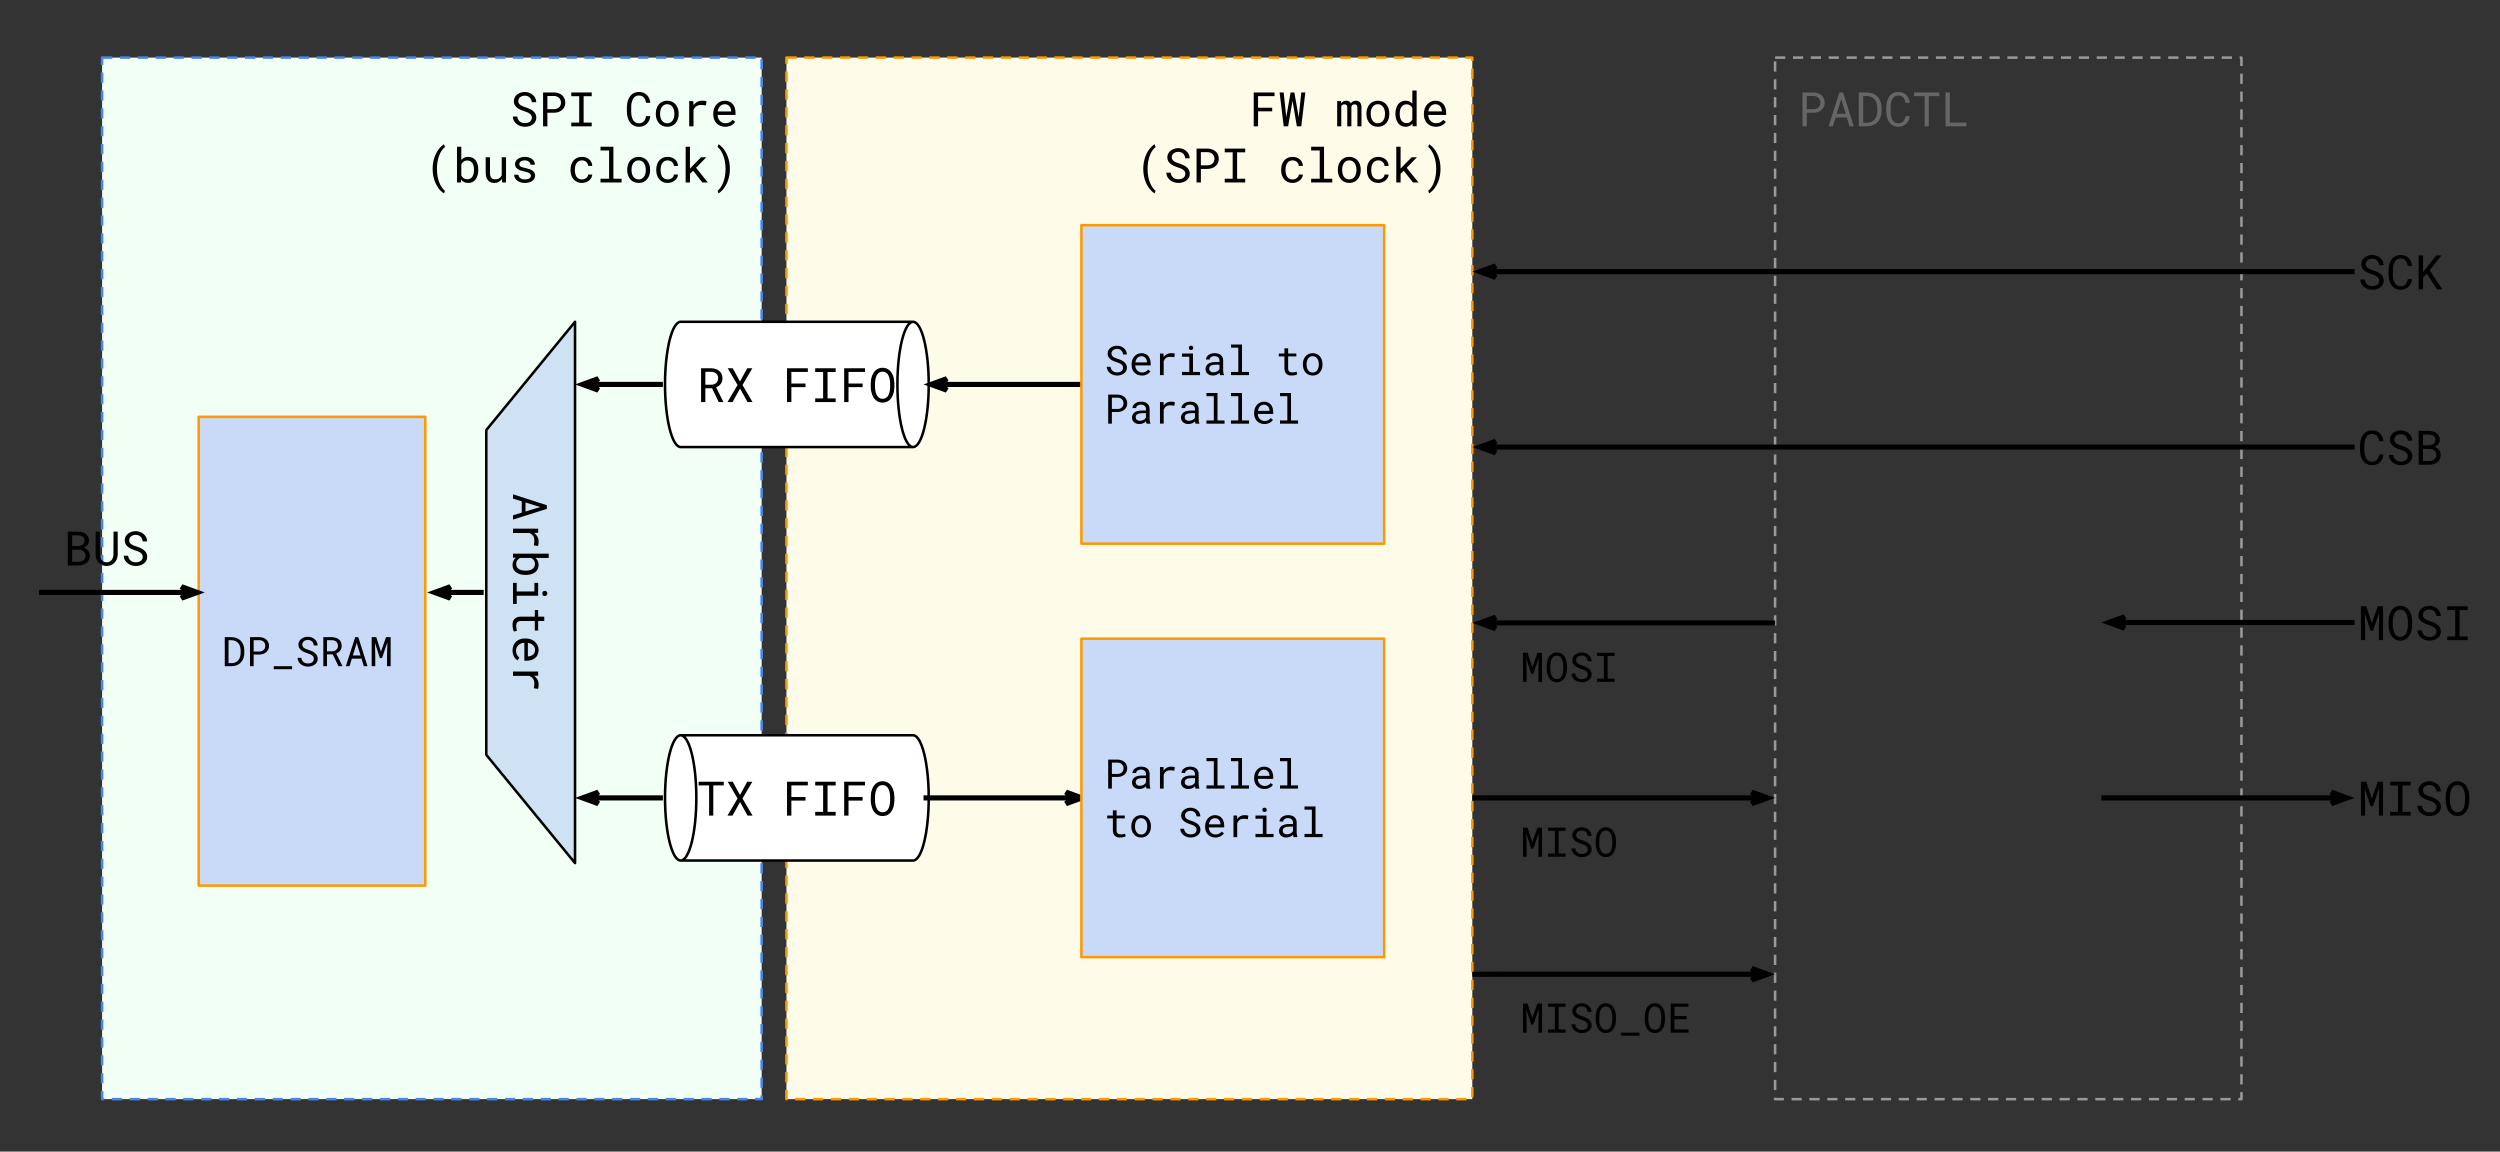 <svg viewBox="0.0 0.0 979.407 451.155" fill="none" stroke="none" xmlns:xlink="http://www.w3.org/1999/xlink" xmlns="http://www.w3.org/2000/svg"><rect x="0.0" y="0.0" width="979.407" height="451.155" fill="#333333" stroke="none"/><clipPath id="p.0"><path d="m0 0l979.407 0l0 451.155l-979.407 0l0 -451.155z" clip-rule="nonzero"/></clipPath><g clip-path="url(#p.0)"><path fill="#000000" fill-opacity="0.0" d="m0 0l979.407 0l0 451.155l-979.407 0z" fill-rule="evenodd"/><path fill="#f1fff5" d="m40.0 22.562l258.394 0l0 408.031l-258.394 0z" fill-rule="evenodd"/><path stroke="#4a86e8" stroke-width="1.0" stroke-linejoin="round" stroke-linecap="butt" stroke-dasharray="4.0,3.0" d="m40.0 22.562l258.394 0l0 408.031l-258.394 0z" fill-rule="evenodd"/><path fill="#000000" d="m208.36 46.122q0 -0.609 -0.281 -1.016q-0.281 -0.422 -0.719 -0.703q-0.438 -0.297 -0.969 -0.484q-0.516 -0.188 -1.0 -0.344q-0.703 -0.234 -1.422 -0.547q-0.719 -0.328 -1.328 -0.781q-0.594 -0.469 -0.969 -1.094q-0.375 -0.641 -0.375 -1.5q0 -0.859 0.375 -1.531q0.375 -0.672 0.984 -1.141q0.609 -0.469 1.375 -0.703q0.781 -0.25 1.578 -0.25q0.859 0 1.656 0.297q0.812 0.281 1.422 0.812q0.625 0.516 1.0 1.25q0.375 0.734 0.391 1.641l-1.734 0q-0.078 -0.562 -0.281 -1.031q-0.203 -0.469 -0.562 -0.812q-0.344 -0.344 -0.828 -0.516q-0.469 -0.188 -1.062 -0.188q-0.484 0 -0.953 0.141q-0.453 0.125 -0.812 0.406q-0.359 0.266 -0.578 0.672q-0.219 0.391 -0.219 0.922q0.016 0.578 0.297 0.984q0.281 0.391 0.719 0.672q0.438 0.266 0.938 0.453q0.5 0.172 0.953 0.312q0.484 0.156 0.984 0.359q0.5 0.188 0.969 0.438q0.469 0.25 0.859 0.578q0.406 0.312 0.703 0.719q0.312 0.406 0.469 0.891q0.172 0.484 0.172 1.078q0 0.891 -0.406 1.562q-0.391 0.672 -1.016 1.109q-0.625 0.438 -1.422 0.672q-0.781 0.219 -1.578 0.219q-0.891 0 -1.734 -0.266q-0.844 -0.281 -1.516 -0.797q-0.672 -0.516 -1.094 -1.25q-0.406 -0.75 -0.438 -1.703l1.719 0q0.078 0.625 0.328 1.109q0.266 0.469 0.656 0.812q0.406 0.328 0.922 0.5q0.531 0.156 1.156 0.156q0.484 0 0.969 -0.125q0.484 -0.125 0.844 -0.375q0.375 -0.266 0.609 -0.656q0.25 -0.406 0.25 -0.953zm6.086 -1.953l0 5.312l-1.688 0l0 -13.266l4.312 0q0.891 0.016 1.688 0.281q0.797 0.266 1.391 0.766q0.609 0.5 0.953 1.25q0.359 0.734 0.359 1.688q0 0.953 -0.359 1.688q-0.344 0.734 -0.953 1.234q-0.594 0.5 -1.391 0.766q-0.797 0.266 -1.688 0.281l-2.625 0zm0 -1.391l2.625 0q0.578 -0.016 1.062 -0.188q0.5 -0.172 0.859 -0.5q0.359 -0.328 0.562 -0.797q0.219 -0.469 0.219 -1.078q0 -0.594 -0.219 -1.078q-0.203 -0.484 -0.562 -0.812q-0.359 -0.344 -0.859 -0.531q-0.484 -0.188 -1.062 -0.188l-2.625 0l0 5.172zm9.352 -6.562l8.016 0l0 1.469l-3.172 0l0 10.344l3.172 0l0 1.453l-8.016 0l0 -1.453l3.109 0l0 -10.344l-3.109 0l0 -1.469zm30.985 9.281q-0.109 0.922 -0.469 1.688q-0.359 0.766 -0.938 1.328q-0.562 0.547 -1.344 0.859q-0.766 0.297 -1.734 0.297q-0.812 0 -1.484 -0.234q-0.672 -0.234 -1.203 -0.641q-0.516 -0.422 -0.891 -0.969q-0.375 -0.562 -0.625 -1.219q-0.25 -0.656 -0.375 -1.375q-0.125 -0.719 -0.141 -1.453l0 -1.844q0.016 -0.75 0.141 -1.469q0.125 -0.719 0.375 -1.375q0.25 -0.656 0.625 -1.203q0.375 -0.562 0.891 -0.969q0.531 -0.422 1.188 -0.656q0.672 -0.234 1.5 -0.234q1.0 0 1.781 0.312q0.781 0.312 1.344 0.875q0.562 0.547 0.906 1.344q0.344 0.781 0.453 1.719l-1.688 0q-0.078 -0.594 -0.281 -1.109q-0.203 -0.531 -0.547 -0.922q-0.328 -0.391 -0.812 -0.609q-0.484 -0.219 -1.156 -0.219q-0.594 0 -1.062 0.203q-0.453 0.188 -0.797 0.531q-0.328 0.328 -0.547 0.781q-0.219 0.438 -0.359 0.938q-0.141 0.5 -0.203 1.031q-0.047 0.516 -0.047 1.016l0 1.859q0 0.5 0.047 1.031q0.062 0.516 0.203 1.016q0.141 0.5 0.359 0.953q0.219 0.438 0.547 0.781q0.344 0.344 0.797 0.547q0.453 0.188 1.062 0.188q0.672 0 1.156 -0.203q0.484 -0.219 0.812 -0.594q0.344 -0.375 0.547 -0.891q0.203 -0.516 0.281 -1.109l1.688 0zm2.133 -1.031q0 -1.062 0.312 -1.984q0.312 -0.922 0.891 -1.594q0.578 -0.672 1.406 -1.047q0.828 -0.391 1.859 -0.391q1.047 0 1.875 0.391q0.844 0.375 1.422 1.047q0.578 0.672 0.891 1.594q0.312 0.922 0.312 1.984l0 0.203q0 1.062 -0.312 1.969q-0.312 0.906 -0.891 1.594q-0.578 0.672 -1.406 1.062q-0.828 0.375 -1.859 0.375q-1.047 0 -1.891 -0.375q-0.828 -0.391 -1.406 -1.062q-0.578 -0.688 -0.891 -1.594q-0.312 -0.906 -0.312 -1.969l0 -0.203zm1.688 0.203q0 0.719 0.172 1.391q0.172 0.656 0.516 1.156q0.359 0.5 0.891 0.797q0.531 0.281 1.234 0.281q0.688 0 1.203 -0.281q0.531 -0.297 0.875 -0.797q0.359 -0.5 0.531 -1.156q0.172 -0.672 0.172 -1.391l0 -0.203q0 -0.719 -0.188 -1.375q-0.172 -0.672 -0.531 -1.172q-0.344 -0.5 -0.875 -0.797q-0.516 -0.297 -1.219 -0.297q-0.703 0 -1.219 0.297q-0.516 0.297 -0.875 0.797q-0.344 0.5 -0.516 1.172q-0.172 0.656 -0.172 1.375l0 0.203zm16.446 -5.219q0.234 0 0.484 0.016q0.266 0 0.484 0.031q0.234 0.031 0.422 0.078q0.203 0.047 0.344 0.109l-0.234 1.641q-0.484 -0.109 -0.938 -0.156q-0.438 -0.047 -0.922 -0.047q-1.188 0 -1.922 0.547q-0.734 0.531 -1.078 1.484l0 6.328l-1.688 0l0 -9.859l1.594 0l0.094 1.562q0.594 -0.797 1.438 -1.266q0.844 -0.469 1.922 -0.469zm9.086 10.219q-1.031 0 -1.906 -0.359q-0.875 -0.359 -1.5 -0.984q-0.609 -0.641 -0.953 -1.516q-0.344 -0.875 -0.344 -1.906l0 -0.391q0 -1.188 0.375 -2.125q0.391 -0.953 1.016 -1.594q0.641 -0.656 1.438 -1.0q0.812 -0.344 1.656 -0.344q1.062 0 1.859 0.375q0.797 0.359 1.328 1.016q0.531 0.641 0.781 1.531q0.266 0.875 0.266 1.906l0 0.75l-7.031 0q0.016 0.688 0.25 1.281q0.234 0.578 0.641 1.031q0.406 0.438 0.969 0.703q0.562 0.25 1.25 0.25q0.906 0 1.594 -0.359q0.703 -0.375 1.172 -0.969l1.031 0.797q-0.25 0.375 -0.625 0.719q-0.359 0.328 -0.844 0.594q-0.484 0.266 -1.094 0.422q-0.609 0.172 -1.328 0.172zm-0.219 -8.844q-0.516 0 -0.969 0.188q-0.453 0.188 -0.812 0.547q-0.359 0.359 -0.625 0.891q-0.25 0.516 -0.344 1.203l5.297 0l0 -0.125q-0.016 -0.5 -0.188 -0.984q-0.156 -0.484 -0.469 -0.859q-0.297 -0.391 -0.766 -0.625q-0.469 -0.234 -1.125 -0.234z" fill-rule="nonzero"/><path fill="#000000" d="m169.492 66.091q0 -1.297 0.203 -2.437q0.203 -1.156 0.547 -2.125q0.359 -0.984 0.797 -1.797q0.453 -0.812 0.953 -1.438q0.5 -0.625 1.0 -1.078q0.5 -0.453 0.953 -0.703l0.359 1.109q-0.562 0.438 -1.125 1.172q-0.562 0.734 -1.0 1.797q-0.438 1.047 -0.719 2.422q-0.281 1.359 -0.281 3.062l0 0.125q0 1.703 0.281 3.094q0.281 1.375 0.719 2.422q0.438 1.062 1.0 1.812q0.562 0.75 1.125 1.203l-0.359 1.031q-0.453 -0.25 -0.969 -0.703q-0.5 -0.438 -1.0 -1.078q-0.484 -0.625 -0.938 -1.438q-0.453 -0.797 -0.797 -1.766q-0.344 -0.984 -0.547 -2.125q-0.203 -1.156 -0.203 -2.469l0 -0.094zm17.883 0.578q0 1.047 -0.266 1.969q-0.25 0.906 -0.75 1.594q-0.484 0.672 -1.203 1.062q-0.719 0.375 -1.656 0.375q-0.953 0 -1.656 -0.328q-0.688 -0.344 -1.188 -0.984l-0.078 1.125l-1.547 0l0 -14l1.688 0l0 5.203q0.484 -0.609 1.156 -0.922q0.688 -0.312 1.609 -0.312q0.938 0 1.656 0.375q0.734 0.359 1.219 1.031q0.5 0.656 0.75 1.594q0.266 0.922 0.266 2.016l0 0.203zm-1.688 -0.203q0 -0.719 -0.141 -1.359q-0.141 -0.656 -0.453 -1.156q-0.312 -0.5 -0.812 -0.781q-0.5 -0.297 -1.219 -0.297q-0.438 0 -0.812 0.125q-0.359 0.109 -0.656 0.312q-0.281 0.203 -0.5 0.484q-0.219 0.266 -0.375 0.594l0 4.312q0.156 0.328 0.375 0.609q0.234 0.281 0.516 0.5q0.297 0.203 0.656 0.312q0.375 0.109 0.812 0.109q0.688 0 1.188 -0.281q0.5 -0.297 0.812 -0.781q0.312 -0.5 0.453 -1.141q0.156 -0.641 0.156 -1.359l0 -0.203zm10.93 3.656q-0.5 0.734 -1.234 1.141q-0.734 0.406 -1.703 0.406q-0.781 0 -1.406 -0.234q-0.625 -0.25 -1.078 -0.766q-0.438 -0.516 -0.688 -1.297q-0.234 -0.781 -0.234 -1.891l0 -5.859l1.688 0l0 5.875q0 0.812 0.125 1.344q0.125 0.516 0.375 0.828q0.266 0.312 0.625 0.453q0.375 0.125 0.859 0.125q1.031 0 1.656 -0.422q0.641 -0.422 0.953 -1.125l0 -7.078l1.688 0l0 9.859l-1.531 0l-0.094 -1.359zm11.352 -1.25q0 -0.312 -0.125 -0.547q-0.125 -0.234 -0.406 -0.438q-0.281 -0.203 -0.75 -0.375q-0.453 -0.172 -1.141 -0.297q-0.859 -0.188 -1.562 -0.422q-0.688 -0.25 -1.188 -0.594q-0.484 -0.344 -0.766 -0.797q-0.266 -0.469 -0.266 -1.078q0 -0.594 0.281 -1.109q0.281 -0.531 0.781 -0.922q0.516 -0.391 1.219 -0.609q0.703 -0.234 1.562 -0.234q0.906 0 1.625 0.234q0.734 0.234 1.25 0.656q0.516 0.406 0.781 0.969q0.281 0.562 0.281 1.219l-1.688 0q0 -0.328 -0.172 -0.625q-0.156 -0.312 -0.453 -0.547q-0.281 -0.234 -0.703 -0.375q-0.406 -0.156 -0.922 -0.156q-0.547 0 -0.953 0.125q-0.406 0.109 -0.672 0.312q-0.266 0.203 -0.406 0.469q-0.141 0.266 -0.141 0.547q0 0.281 0.109 0.516q0.109 0.234 0.375 0.422q0.281 0.172 0.734 0.328q0.453 0.141 1.141 0.266q0.906 0.203 1.625 0.453q0.719 0.25 1.203 0.609q0.5 0.344 0.75 0.812q0.266 0.453 0.266 1.062q0 0.656 -0.297 1.203q-0.281 0.531 -0.812 0.922q-0.531 0.375 -1.266 0.594q-0.734 0.203 -1.609 0.203q-1.016 0 -1.797 -0.266q-0.781 -0.281 -1.328 -0.719q-0.531 -0.438 -0.828 -1.016q-0.281 -0.594 -0.281 -1.219l1.688 0q0.031 0.516 0.266 0.875q0.25 0.359 0.609 0.578q0.359 0.219 0.797 0.312q0.438 0.078 0.875 0.078q1.062 0 1.672 -0.391q0.625 -0.391 0.641 -1.031zm20.032 1.422q0.453 0 0.891 -0.141q0.438 -0.141 0.766 -0.406q0.344 -0.266 0.547 -0.609q0.203 -0.359 0.219 -0.766l1.594 0q-0.016 0.656 -0.344 1.266q-0.328 0.594 -0.891 1.047q-0.562 0.438 -1.281 0.719q-0.719 0.266 -1.5 0.266q-1.109 0 -1.953 -0.406q-0.844 -0.406 -1.406 -1.078q-0.547 -0.688 -0.844 -1.562q-0.281 -0.891 -0.281 -1.875l0 -0.391q0 -0.969 0.281 -1.859q0.297 -0.891 0.844 -1.562q0.562 -0.688 1.406 -1.078q0.844 -0.406 1.953 -0.406q0.875 0 1.609 0.281q0.734 0.266 1.266 0.75q0.531 0.469 0.828 1.125q0.312 0.656 0.312 1.406l-1.594 0q-0.016 -0.453 -0.203 -0.844q-0.188 -0.391 -0.516 -0.687q-0.312 -0.312 -0.75 -0.484q-0.438 -0.172 -0.953 -0.172q-0.781 0 -1.312 0.312q-0.531 0.312 -0.859 0.828q-0.328 0.5 -0.469 1.141q-0.141 0.625 -0.141 1.25l0 0.391q0 0.641 0.141 1.281q0.141 0.625 0.453 1.141q0.328 0.5 0.859 0.812q0.531 0.312 1.328 0.312zm7.258 -12.812l5.047 0l0 12.547l3.219 0l0 1.453l-8.266 0l0 -1.453l3.359 0l0 -11.078l-3.359 0l0 -1.469zm10.461 8.984q0 -1.062 0.312 -1.984q0.312 -0.922 0.891 -1.594q0.578 -0.672 1.406 -1.047q0.828 -0.391 1.859 -0.391q1.047 0 1.875 0.391q0.844 0.375 1.422 1.047q0.578 0.672 0.891 1.594q0.312 0.922 0.312 1.984l0 0.203q0 1.062 -0.312 1.969q-0.312 0.906 -0.891 1.594q-0.578 0.672 -1.406 1.062q-0.828 0.375 -1.859 0.375q-1.047 0 -1.891 -0.375q-0.828 -0.391 -1.406 -1.062q-0.578 -0.688 -0.891 -1.594q-0.312 -0.906 -0.312 -1.969l0 -0.203zm1.688 0.203q0 0.719 0.172 1.391q0.172 0.656 0.516 1.156q0.359 0.5 0.891 0.797q0.531 0.281 1.234 0.281q0.688 0 1.203 -0.281q0.531 -0.297 0.875 -0.797q0.359 -0.5 0.531 -1.156q0.172 -0.672 0.172 -1.391l0 -0.203q0 -0.719 -0.188 -1.375q-0.172 -0.672 -0.531 -1.172q-0.344 -0.5 -0.875 -0.797q-0.516 -0.297 -1.219 -0.297q-0.703 0 -1.219 0.297q-0.516 0.297 -0.875 0.797q-0.344 0.5 -0.516 1.172q-0.172 0.656 -0.172 1.375l0 0.203zm14.18 3.625q0.453 0 0.891 -0.141q0.438 -0.141 0.766 -0.406q0.344 -0.266 0.547 -0.609q0.203 -0.359 0.219 -0.766l1.594 0q-0.016 0.656 -0.344 1.266q-0.328 0.594 -0.891 1.047q-0.562 0.438 -1.281 0.719q-0.719 0.266 -1.5 0.266q-1.109 0 -1.953 -0.406q-0.844 -0.406 -1.406 -1.078q-0.547 -0.688 -0.844 -1.562q-0.281 -0.891 -0.281 -1.875l0 -0.391q0 -0.969 0.281 -1.859q0.297 -0.891 0.844 -1.562q0.562 -0.688 1.406 -1.078q0.844 -0.406 1.953 -0.406q0.875 0 1.609 0.281q0.734 0.266 1.266 0.75q0.531 0.469 0.828 1.125q0.312 0.656 0.312 1.406l-1.594 0q-0.016 -0.453 -0.203 -0.844q-0.188 -0.391 -0.516 -0.687q-0.312 -0.312 -0.75 -0.484q-0.438 -0.172 -0.953 -0.172q-0.781 0 -1.312 0.312q-0.531 0.312 -0.859 0.828q-0.328 0.5 -0.469 1.141q-0.141 0.625 -0.141 1.25l0 0.391q0 0.641 0.141 1.281q0.141 0.625 0.453 1.141q0.328 0.5 0.859 0.812q0.531 0.312 1.328 0.312zm9.946 -3.406l-1.234 1.188l0 3.406l-1.688 0l0 -14l1.688 0l0 8.578l1.109 -1.188l3.234 -3.25l2.047 0l-4.0 4.109l4.609 5.75l-2.141 0l-3.625 -4.594zm14.399 -0.703q0 1.312 -0.203 2.469q-0.203 1.141 -0.562 2.125q-0.344 0.969 -0.797 1.766q-0.438 0.812 -0.938 1.438q-0.5 0.641 -1.016 1.078q-0.5 0.453 -0.953 0.703l-0.344 -1.031q0.562 -0.422 1.109 -1.172q0.562 -0.75 1.0 -1.812q0.453 -1.062 0.734 -2.453q0.281 -1.391 0.281 -3.094l0 -0.125q0 -1.703 -0.297 -3.094q-0.297 -1.391 -0.766 -2.453q-0.453 -1.078 -1.0 -1.812q-0.547 -0.75 -1.062 -1.172l0.344 -1.031q0.453 0.25 0.953 0.703q0.516 0.453 1.016 1.078q0.5 0.625 0.938 1.438q0.453 0.812 0.797 1.797q0.359 0.969 0.562 2.125q0.203 1.141 0.203 2.437l0 0.094z" fill-rule="nonzero"/><path fill="#000000" fill-opacity="0.0" d="m695.412 22.562l182.709 0l0 408.031l-182.709 0z" fill-rule="evenodd"/><path stroke="#999999" stroke-width="1.0" stroke-linejoin="round" stroke-linecap="butt" stroke-dasharray="4.0,3.0" d="m695.412 22.562l182.709 0l0 408.031l-182.709 0z" fill-rule="evenodd"/><path fill="#666666" d="m707.834 44.169l0 5.312l-1.688 0l0 -13.266l4.312 0q0.891 0.016 1.688 0.281q0.797 0.266 1.391 0.766q0.609 0.5 0.953 1.25q0.359 0.734 0.359 1.688q0 0.953 -0.359 1.688q-0.344 0.734 -0.953 1.234q-0.594 0.5 -1.391 0.766q-0.797 0.266 -1.688 0.281l-2.625 0zm0 -1.391l2.625 0q0.578 -0.016 1.062 -0.188q0.5 -0.172 0.859 -0.5q0.359 -0.328 0.562 -0.797q0.219 -0.469 0.219 -1.078q0 -0.594 -0.219 -1.078q-0.203 -0.484 -0.562 -0.812q-0.359 -0.344 -0.859 -0.531q-0.484 -0.188 -1.062 -0.188l-2.625 0l0 5.172zm15.696 3.266l-4.438 0l-1.062 3.438l-1.688 0l4.281 -13.266l1.422 0l4.203 13.266l-1.672 0l-1.047 -3.438zm-3.984 -1.469l3.531 0l-1.75 -5.75l-1.781 5.75zm8.664 4.906l0 -13.266l3.078 0q1.375 0.016 2.469 0.469q1.094 0.453 1.844 1.266q0.75 0.797 1.141 1.922q0.406 1.125 0.406 2.5l0 0.969q0 1.375 -0.406 2.5q-0.391 1.125 -1.141 1.938q-0.75 0.797 -1.844 1.25q-1.094 0.438 -2.469 0.453l-3.078 0zm1.719 -11.875l0 10.5l1.359 0q1.078 -0.016 1.859 -0.375q0.781 -0.375 1.297 -1.0q0.516 -0.641 0.766 -1.5q0.25 -0.875 0.25 -1.891l0 -0.984q0 -1.016 -0.266 -1.875q-0.25 -0.859 -0.766 -1.484q-0.5 -0.641 -1.281 -1.0q-0.781 -0.375 -1.859 -0.391l-1.359 0zm18.242 7.891q-0.109 0.922 -0.469 1.688q-0.359 0.766 -0.938 1.328q-0.562 0.547 -1.344 0.859q-0.766 0.297 -1.734 0.297q-0.812 0 -1.484 -0.234q-0.672 -0.234 -1.203 -0.641q-0.516 -0.422 -0.891 -0.969q-0.375 -0.562 -0.625 -1.219q-0.25 -0.656 -0.375 -1.375q-0.125 -0.719 -0.141 -1.453l0 -1.844q0.016 -0.75 0.141 -1.469q0.125 -0.719 0.375 -1.375q0.25 -0.656 0.625 -1.203q0.375 -0.562 0.891 -0.969q0.531 -0.422 1.188 -0.656q0.672 -0.234 1.5 -0.234q1.0 0 1.781 0.312q0.781 0.312 1.344 0.875q0.562 0.547 0.906 1.344q0.344 0.781 0.453 1.719l-1.688 0q-0.078 -0.594 -0.281 -1.109q-0.203 -0.531 -0.547 -0.922q-0.328 -0.391 -0.812 -0.609q-0.484 -0.219 -1.156 -0.219q-0.594 0 -1.062 0.203q-0.453 0.188 -0.797 0.531q-0.328 0.328 -0.547 0.781q-0.219 0.438 -0.359 0.938q-0.141 0.5 -0.203 1.031q-0.047 0.516 -0.047 1.016l0 1.859q0 0.5 0.047 1.031q0.062 0.516 0.203 1.016q0.141 0.5 0.359 0.953q0.219 0.438 0.547 0.781q0.344 0.344 0.797 0.547q0.453 0.188 1.062 0.188q0.672 0 1.156 -0.203q0.484 -0.219 0.812 -0.594q0.344 -0.375 0.547 -0.891q0.203 -0.516 0.281 -1.109l1.688 0zm11.555 -7.844l-4.094 0l0 11.828l-1.641 0l0 -11.828l-4.109 0l0 -1.438l9.844 0l0 1.438zm4.149 10.391l6.484 0l0 1.438l-8.172 0l0 -13.266l1.688 0l0 11.828z" fill-rule="nonzero"/><path fill="#fffbe9" d="m308.102 22.562l268.693 0l0 408.031l-268.693 0z" fill-rule="evenodd"/><path stroke="#ff9900" stroke-width="1.0" stroke-linejoin="round" stroke-linecap="butt" stroke-dasharray="4.0,3.0" d="m308.102 22.562l268.693 0l0 408.031l-268.693 0z" fill-rule="evenodd"/><path fill="#000000" d="m498.395 43.622l-5.531 0l0 5.859l-1.703 0l0 -13.266l8.156 0l0 1.438l-6.453 0l0 4.547l5.531 0l0 1.422zm10.383 2.266l1.016 -9.672l1.594 0l-1.609 13.266l-1.719 0l-1.703 -10.0l-1.719 10.0l-1.734 0l-1.609 -13.266l1.594 0l1.016 9.672l1.703 -9.672l1.469 0l1.703 9.672zm16.594 -6.266l0.047 0.938q0.297 -0.531 0.781 -0.812q0.5 -0.297 1.188 -0.297q1.359 0 1.812 1.047q0.297 -0.469 0.766 -0.75q0.484 -0.297 1.156 -0.297q1.094 0 1.672 0.672q0.578 0.656 0.578 2.0l0 7.359l-1.594 0l0 -7.375q0 -1.25 -1.141 -1.234q-0.297 0 -0.516 0.094q-0.219 0.078 -0.375 0.219q-0.141 0.141 -0.219 0.328q-0.078 0.188 -0.109 0.375l0 7.594l-1.609 0l0 -7.391q0 -0.594 -0.266 -0.906q-0.266 -0.328 -0.828 -0.312q-0.531 0 -0.828 0.219q-0.281 0.203 -0.422 0.547l0 7.844l-1.609 0l0 -9.859l1.516 0zm9.946 4.844q0 -1.062 0.312 -1.984q0.312 -0.922 0.891 -1.594q0.578 -0.672 1.406 -1.047q0.828 -0.391 1.859 -0.391q1.047 0 1.875 0.391q0.844 0.375 1.422 1.047q0.578 0.672 0.891 1.594q0.312 0.922 0.312 1.984l0 0.203q0 1.062 -0.312 1.969q-0.312 0.906 -0.891 1.594q-0.578 0.672 -1.406 1.062q-0.828 0.375 -1.859 0.375q-1.047 0 -1.891 -0.375q-0.828 -0.391 -1.406 -1.062q-0.578 -0.688 -0.891 -1.594q-0.312 -0.906 -0.312 -1.969l0 -0.203zm1.688 0.203q0 0.719 0.172 1.391q0.172 0.656 0.516 1.156q0.359 0.5 0.891 0.797q0.531 0.281 1.234 0.281q0.688 0 1.203 -0.281q0.531 -0.297 0.875 -0.797q0.359 -0.5 0.531 -1.156q0.172 -0.672 0.172 -1.391l0 -0.203q0 -0.719 -0.188 -1.375q-0.172 -0.672 -0.531 -1.172q-0.344 -0.5 -0.875 -0.797q-0.516 -0.297 -1.219 -0.297q-0.703 0 -1.219 0.297q-0.516 0.297 -0.875 0.797q-0.344 0.5 -0.516 1.172q-0.172 0.656 -0.172 1.375l0 0.203zm9.664 -0.203q0 -1.094 0.281 -2.016q0.281 -0.938 0.781 -1.594q0.516 -0.672 1.25 -1.031q0.734 -0.375 1.625 -0.375q0.891 0 1.547 0.297q0.672 0.281 1.141 0.859l0 -5.125l1.688 0l0 14.0l-1.547 0l-0.062 -1.031q-0.5 0.594 -1.188 0.906q-0.672 0.312 -1.594 0.312q-0.891 0 -1.625 -0.375q-0.719 -0.391 -1.234 -1.062q-0.5 -0.688 -0.781 -1.594q-0.281 -0.922 -0.281 -1.969l0 -0.203zm1.688 0.203q0 0.719 0.156 1.359q0.156 0.641 0.469 1.141q0.328 0.484 0.828 0.781q0.5 0.281 1.203 0.281q0.438 0 0.781 -0.094q0.344 -0.109 0.625 -0.297q0.281 -0.188 0.5 -0.438q0.219 -0.266 0.375 -0.578l0 -4.578q-0.328 -0.594 -0.891 -0.984q-0.547 -0.391 -1.375 -0.391q-0.703 0 -1.219 0.297q-0.5 0.281 -0.828 0.781q-0.312 0.5 -0.469 1.156q-0.156 0.641 -0.156 1.359l0 0.203zm14.18 5.0q-1.031 0 -1.906 -0.359q-0.875 -0.359 -1.5 -0.984q-0.609 -0.641 -0.953 -1.516q-0.344 -0.875 -0.344 -1.906l0 -0.391q0 -1.188 0.375 -2.125q0.391 -0.953 1.016 -1.594q0.641 -0.656 1.438 -1.0q0.812 -0.344 1.656 -0.344q1.062 0 1.859 0.375q0.797 0.359 1.328 1.016q0.531 0.641 0.781 1.531q0.266 0.875 0.266 1.906l0 0.75l-7.031 0q0.016 0.688 0.25 1.281q0.234 0.578 0.641 1.031q0.406 0.438 0.969 0.703q0.562 0.25 1.25 0.25q0.906 0 1.594 -0.359q0.703 -0.375 1.172 -0.969l1.031 0.797q-0.25 0.375 -0.625 0.719q-0.359 0.328 -0.844 0.594q-0.484 0.266 -1.094 0.422q-0.609 0.172 -1.328 0.172zm-0.219 -8.844q-0.516 0 -0.969 0.188q-0.453 0.188 -0.812 0.547q-0.359 0.359 -0.625 0.891q-0.25 0.516 -0.344 1.203l5.297 0l0 -0.125q-0.016 -0.5 -0.188 -0.984q-0.156 -0.484 -0.469 -0.859q-0.297 -0.391 -0.766 -0.625q-0.469 -0.234 -1.125 -0.234z" fill-rule="nonzero"/><path fill="#000000" d="m447.894 66.091q0 -1.297 0.203 -2.437q0.203 -1.156 0.547 -2.125q0.359 -0.984 0.797 -1.797q0.453 -0.812 0.953 -1.438q0.5 -0.625 1.0 -1.078q0.5 -0.453 0.953 -0.703l0.359 1.109q-0.562 0.438 -1.125 1.172q-0.562 0.734 -1.0 1.797q-0.438 1.047 -0.719 2.422q-0.281 1.359 -0.281 3.062l0 0.125q0 1.703 0.281 3.094q0.281 1.375 0.719 2.422q0.438 1.062 1.0 1.812q0.562 0.75 1.125 1.203l-0.359 1.031q-0.453 -0.25 -0.969 -0.703q-0.5 -0.438 -1.0 -1.078q-0.484 -0.625 -0.938 -1.438q-0.453 -0.797 -0.797 -1.766q-0.344 -0.984 -0.547 -2.125q-0.203 -1.156 -0.203 -2.469l0 -0.094zm16.477 2.031q0 -0.609 -0.281 -1.016q-0.281 -0.422 -0.719 -0.703q-0.438 -0.297 -0.969 -0.484q-0.516 -0.188 -1.0 -0.344q-0.703 -0.234 -1.422 -0.547q-0.719 -0.328 -1.328 -0.781q-0.594 -0.469 -0.969 -1.094q-0.375 -0.641 -0.375 -1.5q0 -0.859 0.375 -1.531q0.375 -0.672 0.984 -1.141q0.609 -0.469 1.375 -0.703q0.781 -0.25 1.578 -0.25q0.859 0 1.656 0.297q0.812 0.281 1.422 0.812q0.625 0.516 1.0 1.25q0.375 0.734 0.391 1.641l-1.734 0q-0.078 -0.562 -0.281 -1.031q-0.203 -0.469 -0.562 -0.812q-0.344 -0.344 -0.828 -0.516q-0.469 -0.188 -1.062 -0.188q-0.484 0 -0.953 0.141q-0.453 0.125 -0.812 0.406q-0.359 0.266 -0.578 0.672q-0.219 0.391 -0.219 0.922q0.016 0.578 0.297 0.984q0.281 0.391 0.719 0.672q0.438 0.266 0.938 0.453q0.5 0.172 0.953 0.312q0.484 0.156 0.984 0.359q0.5 0.188 0.969 0.438q0.469 0.25 0.859 0.578q0.406 0.312 0.703 0.719q0.312 0.406 0.469 0.891q0.172 0.484 0.172 1.078q0 0.891 -0.406 1.562q-0.391 0.672 -1.016 1.109q-0.625 0.438 -1.422 0.672q-0.781 0.219 -1.578 0.219q-0.891 0 -1.734 -0.266q-0.844 -0.281 -1.516 -0.797q-0.672 -0.516 -1.094 -1.25q-0.406 -0.75 -0.438 -1.703l1.719 0q0.078 0.625 0.328 1.109q0.266 0.469 0.656 0.812q0.406 0.328 0.922 0.5q0.531 0.156 1.156 0.156q0.484 0 0.969 -0.125q0.484 -0.125 0.844 -0.375q0.375 -0.266 0.609 -0.656q0.25 -0.406 0.25 -0.953zm6.086 -1.953l0 5.312l-1.688 0l0 -13.266l4.312 0q0.891 0.016 1.688 0.281q0.797 0.266 1.391 0.766q0.609 0.5 0.953 1.25q0.359 0.734 0.359 1.688q0 0.953 -0.359 1.688q-0.344 0.734 -0.953 1.234q-0.594 0.5 -1.391 0.766q-0.797 0.266 -1.688 0.281l-2.625 0zm0 -1.391l2.625 0q0.578 -0.016 1.062 -0.188q0.5 -0.172 0.859 -0.5q0.359 -0.328 0.562 -0.797q0.219 -0.469 0.219 -1.078q0 -0.594 -0.219 -1.078q-0.203 -0.484 -0.562 -0.812q-0.359 -0.344 -0.859 -0.531q-0.484 -0.188 -1.062 -0.188l-2.625 0l0 5.172zm9.352 -6.562l8.016 0l0 1.469l-3.172 0l0 10.344l3.172 0l0 1.453l-8.016 0l0 -1.453l3.109 0l0 -10.344l-3.109 0l0 -1.469zm26.594 12.078q0.453 0 0.891 -0.141q0.438 -0.141 0.766 -0.406q0.344 -0.266 0.547 -0.609q0.203 -0.359 0.219 -0.766l1.594 0q-0.016 0.656 -0.344 1.266q-0.328 0.594 -0.891 1.047q-0.562 0.438 -1.281 0.719q-0.719 0.266 -1.5 0.266q-1.109 0 -1.953 -0.406q-0.844 -0.406 -1.406 -1.078q-0.547 -0.688 -0.844 -1.562q-0.281 -0.891 -0.281 -1.875l0 -0.391q0 -0.969 0.281 -1.859q0.297 -0.891 0.844 -1.562q0.562 -0.688 1.406 -1.078q0.844 -0.406 1.953 -0.406q0.875 0 1.609 0.281q0.734 0.266 1.266 0.75q0.531 0.469 0.828 1.125q0.312 0.656 0.312 1.406l-1.594 0q-0.016 -0.453 -0.203 -0.844q-0.188 -0.391 -0.516 -0.687q-0.312 -0.312 -0.75 -0.484q-0.438 -0.172 -0.953 -0.172q-0.781 0 -1.312 0.312q-0.531 0.312 -0.859 0.828q-0.328 0.5 -0.469 1.141q-0.141 0.625 -0.141 1.25l0 0.391q0 0.641 0.141 1.281q0.141 0.625 0.453 1.141q0.328 0.5 0.859 0.812q0.531 0.312 1.328 0.312zm7.258 -12.812l5.047 0l0 12.547l3.219 0l0 1.453l-8.266 0l0 -1.453l3.359 0l0 -11.078l-3.359 0l0 -1.469zm10.461 8.984q0 -1.062 0.312 -1.984q0.312 -0.922 0.891 -1.594q0.578 -0.672 1.406 -1.047q0.828 -0.391 1.859 -0.391q1.047 0 1.875 0.391q0.844 0.375 1.422 1.047q0.578 0.672 0.891 1.594q0.312 0.922 0.312 1.984l0 0.203q0 1.062 -0.312 1.969q-0.312 0.906 -0.891 1.594q-0.578 0.672 -1.406 1.062q-0.828 0.375 -1.859 0.375q-1.047 0 -1.891 -0.375q-0.828 -0.391 -1.406 -1.062q-0.578 -0.688 -0.891 -1.594q-0.312 -0.906 -0.312 -1.969l0 -0.203zm1.688 0.203q0 0.719 0.172 1.391q0.172 0.656 0.516 1.156q0.359 0.5 0.891 0.797q0.531 0.281 1.234 0.281q0.688 0 1.203 -0.281q0.531 -0.297 0.875 -0.797q0.359 -0.5 0.531 -1.156q0.172 -0.672 0.172 -1.391l0 -0.203q0 -0.719 -0.188 -1.375q-0.172 -0.672 -0.531 -1.172q-0.344 -0.5 -0.875 -0.797q-0.516 -0.297 -1.219 -0.297q-0.703 0 -1.219 0.297q-0.516 0.297 -0.875 0.797q-0.344 0.5 -0.516 1.172q-0.172 0.656 -0.172 1.375l0 0.203zm14.18 3.625q0.453 0 0.891 -0.141q0.438 -0.141 0.766 -0.406q0.344 -0.266 0.547 -0.609q0.203 -0.359 0.219 -0.766l1.594 0q-0.016 0.656 -0.344 1.266q-0.328 0.594 -0.891 1.047q-0.562 0.438 -1.281 0.719q-0.719 0.266 -1.5 0.266q-1.109 0 -1.953 -0.406q-0.844 -0.406 -1.406 -1.078q-0.547 -0.688 -0.844 -1.562q-0.281 -0.891 -0.281 -1.875l0 -0.391q0 -0.969 0.281 -1.859q0.297 -0.891 0.844 -1.562q0.562 -0.688 1.406 -1.078q0.844 -0.406 1.953 -0.406q0.875 0 1.609 0.281q0.734 0.266 1.266 0.75q0.531 0.469 0.828 1.125q0.312 0.656 0.312 1.406l-1.594 0q-0.016 -0.453 -0.203 -0.844q-0.188 -0.391 -0.516 -0.687q-0.312 -0.312 -0.75 -0.484q-0.438 -0.172 -0.953 -0.172q-0.781 0 -1.312 0.312q-0.531 0.312 -0.859 0.828q-0.328 0.5 -0.469 1.141q-0.141 0.625 -0.141 1.25l0 0.391q0 0.641 0.141 1.281q0.141 0.625 0.453 1.141q0.328 0.5 0.859 0.812q0.531 0.312 1.328 0.312zm9.946 -3.406l-1.234 1.188l0 3.406l-1.688 0l0 -14l1.688 0l0 8.578l1.109 -1.188l3.234 -3.25l2.047 0l-4.0 4.109l4.609 5.75l-2.141 0l-3.625 -4.594zm14.399 -0.703q0 1.312 -0.203 2.469q-0.203 1.141 -0.562 2.125q-0.344 0.969 -0.797 1.766q-0.438 0.812 -0.938 1.438q-0.5 0.641 -1.016 1.078q-0.5 0.453 -0.953 0.703l-0.344 -1.031q0.562 -0.422 1.109 -1.172q0.562 -0.75 1.0 -1.812q0.453 -1.062 0.734 -2.453q0.281 -1.391 0.281 -3.094l0 -0.125q0 -1.703 -0.297 -3.094q-0.297 -1.391 -0.766 -2.453q-0.453 -1.078 -1.0 -1.812q-0.547 -0.75 -1.062 -1.172l0.344 -1.031q0.453 0.25 0.953 0.703q0.516 0.453 1.016 1.078q0.5 0.625 0.938 1.438q0.453 0.812 0.797 1.797q0.359 0.969 0.562 2.125q0.203 1.141 0.203 2.437l0 0.094z" fill-rule="nonzero"/><path fill="#000000" fill-opacity="0.0" d="m922.438 106.417l-345.638 0" fill-rule="evenodd"/><path stroke="#000000" stroke-width="2.0" stroke-linejoin="round" stroke-linecap="butt" d="m922.438 106.417l-338.784 0" fill-rule="evenodd"/><path fill="#000000" stroke="#000000" stroke-width="2.0" stroke-linecap="butt" d="m583.655 106.417l2.249 -2.249l-6.18 2.249l6.18 2.249z" fill-rule="evenodd"/><path fill="#000000" fill-opacity="0.0" d="m914.58 72.055l64.945 0l0 68.724l-64.945 0z" fill-rule="evenodd"/><path fill="#000000" d="m932.111 109.978q0 -0.609 -0.281 -1.016q-0.281 -0.422 -0.719 -0.703q-0.438 -0.297 -0.969 -0.484q-0.516 -0.188 -1.0 -0.344q-0.703 -0.234 -1.422 -0.547q-0.719 -0.328 -1.328 -0.781q-0.594 -0.469 -0.969 -1.094q-0.375 -0.641 -0.375 -1.5q0 -0.859 0.375 -1.531q0.375 -0.672 0.984 -1.141q0.609 -0.469 1.375 -0.703q0.781 -0.25 1.578 -0.25q0.859 0 1.656 0.297q0.812 0.281 1.422 0.812q0.625 0.516 1.0 1.25q0.375 0.734 0.391 1.641l-1.734 0q-0.078 -0.562 -0.281 -1.031q-0.203 -0.469 -0.562 -0.812q-0.344 -0.344 -0.828 -0.516q-0.469 -0.188 -1.062 -0.188q-0.484 0 -0.953 0.141q-0.453 0.125 -0.812 0.406q-0.359 0.266 -0.578 0.672q-0.219 0.391 -0.219 0.922q0.016 0.578 0.297 0.984q0.281 0.391 0.719 0.672q0.438 0.266 0.938 0.453q0.5 0.172 0.953 0.312q0.484 0.156 0.984 0.359q0.5 0.188 0.969 0.438q0.469 0.25 0.859 0.578q0.406 0.312 0.703 0.719q0.312 0.406 0.469 0.891q0.172 0.484 0.172 1.078q0 0.891 -0.406 1.562q-0.391 0.672 -1.016 1.109q-0.625 0.438 -1.422 0.672q-0.781 0.219 -1.578 0.219q-0.891 0 -1.734 -0.266q-0.844 -0.281 -1.516 -0.797q-0.672 -0.516 -1.094 -1.25q-0.406 -0.75 -0.438 -1.703l1.719 0q0.078 0.625 0.328 1.109q0.266 0.469 0.656 0.812q0.406 0.328 0.922 0.5q0.531 0.156 1.156 0.156q0.484 0 0.969 -0.125q0.484 -0.125 0.844 -0.375q0.375 -0.266 0.609 -0.656q0.25 -0.406 0.25 -0.953zm12.836 -0.625q-0.109 0.922 -0.469 1.688q-0.359 0.766 -0.938 1.328q-0.562 0.547 -1.344 0.859q-0.766 0.297 -1.734 0.297q-0.812 0 -1.484 -0.234q-0.672 -0.234 -1.203 -0.641q-0.516 -0.422 -0.891 -0.969q-0.375 -0.562 -0.625 -1.219q-0.25 -0.656 -0.375 -1.375q-0.125 -0.719 -0.141 -1.453l0 -1.844q0.016 -0.75 0.141 -1.469q0.125 -0.719 0.375 -1.375q0.25 -0.656 0.625 -1.203q0.375 -0.562 0.891 -0.969q0.531 -0.422 1.188 -0.656q0.672 -0.234 1.5 -0.234q1.0 0 1.781 0.312q0.781 0.312 1.344 0.875q0.562 0.547 0.906 1.344q0.344 0.781 0.453 1.719l-1.688 0q-0.078 -0.594 -0.281 -1.109q-0.203 -0.531 -0.547 -0.922q-0.328 -0.391 -0.812 -0.609q-0.484 -0.219 -1.156 -0.219q-0.594 0 -1.062 0.203q-0.453 0.188 -0.797 0.531q-0.328 0.328 -0.547 0.781q-0.219 0.438 -0.359 0.938q-0.141 0.5 -0.203 1.031q-0.047 0.516 -0.047 1.016l0 1.859q0 0.5 0.047 1.031q0.062 0.516 0.203 1.016q0.141 0.5 0.359 0.953q0.219 0.438 0.547 0.781q0.344 0.344 0.797 0.547q0.453 0.188 1.062 0.188q0.672 0 1.156 -0.203q0.484 -0.219 0.812 -0.594q0.344 -0.375 0.547 -0.891q0.203 -0.516 0.281 -1.109l1.688 0zm5.789 -2.172l-1.484 1.672l0 4.484l-1.719 0l0 -13.266l1.719 0l0 6.484l1.297 -1.609l3.891 -4.875l2.047 0l-4.641 5.812l4.953 7.453l-2.062 0l-4.0 -6.156z" fill-rule="nonzero"/><path fill="#000000" fill-opacity="0.0" d="m922.438 175.142l-345.638 0" fill-rule="evenodd"/><path stroke="#000000" stroke-width="2.0" stroke-linejoin="round" stroke-linecap="butt" d="m922.438 175.142l-338.784 0" fill-rule="evenodd"/><path fill="#000000" stroke="#000000" stroke-width="2.0" stroke-linecap="butt" d="m583.655 175.142l2.249 -2.249l-6.18 2.249l6.18 2.249z" fill-rule="evenodd"/><path fill="#000000" fill-opacity="0.0" d="m914.58 140.78l64.945 0l0 68.724l-64.945 0z" fill-rule="evenodd"/><path fill="#000000" d="m933.752 178.077q-0.109 0.922 -0.469 1.688q-0.359 0.766 -0.938 1.328q-0.562 0.547 -1.344 0.859q-0.766 0.297 -1.734 0.297q-0.812 0 -1.484 -0.234q-0.672 -0.234 -1.203 -0.641q-0.516 -0.422 -0.891 -0.969q-0.375 -0.562 -0.625 -1.219q-0.25 -0.656 -0.375 -1.375q-0.125 -0.719 -0.141 -1.453l0 -1.844q0.016 -0.75 0.141 -1.469q0.125 -0.719 0.375 -1.375q0.25 -0.656 0.625 -1.203q0.375 -0.562 0.891 -0.969q0.531 -0.422 1.188 -0.656q0.672 -0.234 1.5 -0.234q1.0 0 1.781 0.312q0.781 0.312 1.344 0.875q0.562 0.547 0.906 1.344q0.344 0.781 0.453 1.719l-1.688 0q-0.078 -0.594 -0.281 -1.109q-0.203 -0.531 -0.547 -0.922q-0.328 -0.391 -0.812 -0.609q-0.484 -0.219 -1.156 -0.219q-0.594 0 -1.062 0.203q-0.453 0.188 -0.797 0.531q-0.328 0.328 -0.547 0.781q-0.219 0.438 -0.359 0.938q-0.141 0.5 -0.203 1.031q-0.047 0.516 -0.047 1.016l0 1.859q0 0.5 0.047 1.031q0.062 0.516 0.203 1.016q0.141 0.5 0.359 0.953q0.219 0.438 0.547 0.781q0.344 0.344 0.797 0.547q0.453 0.188 1.062 0.188q0.672 0 1.156 -0.203q0.484 -0.219 0.812 -0.594q0.344 -0.375 0.547 -0.891q0.203 -0.516 0.281 -1.109l1.688 0zm9.555 0.625q0 -0.609 -0.281 -1.016q-0.281 -0.422 -0.719 -0.703q-0.438 -0.297 -0.969 -0.484q-0.516 -0.188 -1.0 -0.344q-0.703 -0.234 -1.422 -0.547q-0.719 -0.328 -1.328 -0.781q-0.594 -0.469 -0.969 -1.094q-0.375 -0.641 -0.375 -1.5q0 -0.859 0.375 -1.531q0.375 -0.672 0.984 -1.141q0.609 -0.469 1.375 -0.703q0.781 -0.25 1.578 -0.25q0.859 0 1.656 0.297q0.812 0.281 1.422 0.812q0.625 0.516 1.0 1.25q0.375 0.734 0.391 1.641l-1.734 0q-0.078 -0.562 -0.281 -1.031q-0.203 -0.469 -0.562 -0.812q-0.344 -0.344 -0.828 -0.516q-0.469 -0.188 -1.062 -0.188q-0.484 0 -0.953 0.141q-0.453 0.125 -0.812 0.406q-0.359 0.266 -0.578 0.672q-0.219 0.391 -0.219 0.922q0.016 0.578 0.297 0.984q0.281 0.391 0.719 0.672q0.438 0.266 0.938 0.453q0.5 0.172 0.953 0.312q0.484 0.156 0.984 0.359q0.5 0.188 0.969 0.438q0.469 0.25 0.859 0.578q0.406 0.312 0.703 0.719q0.312 0.406 0.469 0.891q0.172 0.484 0.172 1.078q0 0.891 -0.406 1.562q-0.391 0.672 -1.016 1.109q-0.625 0.438 -1.422 0.672q-0.781 0.219 -1.578 0.219q-0.891 0 -1.734 -0.266q-0.844 -0.281 -1.516 -0.797q-0.672 -0.516 -1.094 -1.25q-0.406 -0.75 -0.438 -1.703l1.719 0q0.078 0.625 0.328 1.109q0.266 0.469 0.656 0.812q0.406 0.328 0.922 0.5q0.531 0.156 1.156 0.156q0.484 0 0.969 -0.125q0.484 -0.125 0.844 -0.375q0.375 -0.266 0.609 -0.656q0.25 -0.406 0.25 -0.953zm4.227 3.359l0 -13.266l3.953 0q0.812 0.016 1.594 0.219q0.781 0.203 1.391 0.641q0.625 0.422 0.984 1.094q0.359 0.656 0.359 1.578q-0.016 0.531 -0.172 0.953q-0.156 0.422 -0.438 0.766q-0.281 0.344 -0.656 0.609q-0.375 0.25 -0.797 0.422q0.531 0.156 0.969 0.453q0.453 0.281 0.766 0.688q0.328 0.406 0.5 0.922q0.172 0.5 0.172 1.094q0.016 0.938 -0.359 1.656q-0.359 0.703 -0.969 1.188q-0.609 0.469 -1.406 0.719q-0.797 0.25 -1.641 0.266l-4.25 0zm1.703 -6.203l0 4.766l2.594 0q0.531 0 1.0 -0.172q0.469 -0.172 0.828 -0.469q0.375 -0.297 0.578 -0.734q0.219 -0.438 0.219 -1.0q0.016 -0.562 -0.188 -1.0q-0.188 -0.438 -0.531 -0.734q-0.344 -0.312 -0.812 -0.469q-0.469 -0.172 -1.0 -0.188l-2.688 0zm0 -1.406l2.344 0q0.469 0 0.922 -0.141q0.469 -0.141 0.812 -0.406q0.359 -0.281 0.578 -0.672q0.219 -0.391 0.219 -0.906q0 -0.562 -0.219 -0.953q-0.203 -0.391 -0.562 -0.641q-0.359 -0.25 -0.828 -0.359q-0.469 -0.125 -0.969 -0.141l-2.297 0l0 4.219z" fill-rule="nonzero"/><path fill="#000000" fill-opacity="0.0" d="m922.438 243.866l-99.213 0" fill-rule="evenodd"/><path stroke="#000000" stroke-width="2.0" stroke-linejoin="round" stroke-linecap="butt" d="m922.438 243.866l-92.358 0" fill-rule="evenodd"/><path fill="#000000" stroke="#000000" stroke-width="2.0" stroke-linecap="butt" d="m830.08 243.866l2.249 -2.249l-6.18 2.249l6.18 2.249z" fill-rule="evenodd"/><path fill="#000000" fill-opacity="0.0" d="m914.58 209.504l64.945 0l0 68.724l-64.945 0z" fill-rule="evenodd"/><path fill="#000000" d="m927.018 237.521l2.156 6.641l2.328 -6.641l2.094 0l0 13.266l-1.641 0l0 -5.297l0.141 -5.531l-2.453 7.141l-0.969 0l-2.25 -6.953l0.141 5.344l0 5.297l-1.641 0l0 -13.266l2.094 0zm17.977 7.406q-0.016 0.703 -0.141 1.438q-0.109 0.719 -0.344 1.391q-0.234 0.672 -0.609 1.266q-0.359 0.578 -0.875 1.016q-0.5 0.438 -1.172 0.688q-0.656 0.25 -1.469 0.25q-0.828 0 -1.484 -0.25q-0.656 -0.25 -1.172 -0.688q-0.516 -0.438 -0.891 -1.031q-0.375 -0.594 -0.609 -1.266q-0.234 -0.672 -0.359 -1.391q-0.125 -0.719 -0.125 -1.422l0 -1.516q0 -0.719 0.109 -1.438q0.125 -0.719 0.359 -1.391q0.25 -0.688 0.609 -1.266q0.375 -0.594 0.875 -1.031q0.516 -0.438 1.172 -0.688q0.672 -0.266 1.484 -0.266q0.828 0 1.484 0.266q0.672 0.25 1.172 0.688q0.516 0.438 0.875 1.031q0.375 0.578 0.609 1.25q0.25 0.672 0.359 1.406q0.125 0.719 0.141 1.438l0 1.516zm-1.672 -1.531q-0.016 -0.484 -0.078 -1.0q-0.047 -0.516 -0.188 -1.016q-0.125 -0.5 -0.344 -0.953q-0.219 -0.469 -0.547 -0.812q-0.328 -0.359 -0.781 -0.562q-0.438 -0.203 -1.031 -0.203q-0.578 0 -1.031 0.203q-0.438 0.203 -0.766 0.562q-0.328 0.344 -0.547 0.812q-0.219 0.453 -0.359 0.969q-0.125 0.5 -0.188 1.016q-0.062 0.516 -0.062 0.984l0 1.531q0 0.453 0.062 0.984q0.062 0.516 0.203 1.016q0.141 0.5 0.359 0.969q0.219 0.469 0.547 0.828q0.328 0.344 0.766 0.562q0.453 0.203 1.047 0.203q0.578 0 1.031 -0.203q0.453 -0.219 0.781 -0.562q0.328 -0.359 0.531 -0.812q0.219 -0.469 0.344 -0.969q0.141 -0.516 0.188 -1.031q0.047 -0.516 0.062 -0.984l0 -1.531zm11.18 4.031q0 -0.609 -0.281 -1.016q-0.281 -0.422 -0.719 -0.703q-0.438 -0.297 -0.969 -0.484q-0.516 -0.188 -1.0 -0.344q-0.703 -0.234 -1.422 -0.547q-0.719 -0.328 -1.328 -0.781q-0.594 -0.469 -0.969 -1.094q-0.375 -0.641 -0.375 -1.5q0 -0.859 0.375 -1.531q0.375 -0.672 0.984 -1.141q0.609 -0.469 1.375 -0.703q0.781 -0.25 1.578 -0.25q0.859 0 1.656 0.297q0.812 0.281 1.422 0.812q0.625 0.516 1.0 1.25q0.375 0.734 0.391 1.641l-1.734 0q-0.078 -0.562 -0.281 -1.031q-0.203 -0.469 -0.562 -0.812q-0.344 -0.344 -0.828 -0.516q-0.469 -0.188 -1.062 -0.188q-0.484 0 -0.953 0.141q-0.453 0.125 -0.812 0.406q-0.359 0.266 -0.578 0.672q-0.219 0.391 -0.219 0.922q0.016 0.578 0.297 0.984q0.281 0.391 0.719 0.672q0.438 0.266 0.938 0.453q0.5 0.172 0.953 0.312q0.484 0.156 0.984 0.359q0.5 0.188 0.969 0.438q0.469 0.25 0.859 0.578q0.406 0.312 0.703 0.719q0.312 0.406 0.469 0.891q0.172 0.484 0.172 1.078q0 0.891 -0.406 1.562q-0.391 0.672 -1.016 1.109q-0.625 0.438 -1.422 0.672q-0.781 0.219 -1.578 0.219q-0.891 0 -1.734 -0.266q-0.844 -0.281 -1.516 -0.797q-0.672 -0.516 -1.094 -1.25q-0.406 -0.75 -0.438 -1.703l1.719 0q0.078 0.625 0.328 1.109q0.266 0.469 0.656 0.812q0.406 0.328 0.922 0.5q0.531 0.156 1.156 0.156q0.484 0 0.969 -0.125q0.484 -0.125 0.844 -0.375q0.375 -0.266 0.609 -0.656q0.25 -0.406 0.25 -0.953zm4.242 -9.906l8.016 0l0 1.469l-3.172 0l0 10.344l3.172 0l0 1.453l-8.016 0l0 -1.453l3.109 0l0 -10.344l-3.109 0l0 -1.469z" fill-rule="nonzero"/><path fill="#000000" fill-opacity="0.0" d="m922.438 312.591l-99.213 0" fill-rule="evenodd"/><path stroke="#000000" stroke-width="2.0" stroke-linejoin="round" stroke-linecap="butt" d="m915.584 312.591l-92.358 0" fill-rule="evenodd"/><path fill="#000000" stroke="#000000" stroke-width="2.0" stroke-linecap="butt" d="m915.584 312.591l-2.249 2.249l6.18 -2.249l-6.18 -2.249z" fill-rule="evenodd"/><path fill="#000000" fill-opacity="0.0" d="m914.58 278.228l64.945 0l0 68.724l-64.945 0z" fill-rule="evenodd"/><path fill="#000000" d="m927.018 306.245l2.156 6.641l2.328 -6.641l2.094 0l0 13.266l-1.641 0l0 -5.297l0.141 -5.531l-2.453 7.141l-0.969 0l-2.25 -6.953l0.141 5.344l0 5.297l-1.641 0l0 -13.266l2.094 0zm9.336 0l8.016 0l0 1.469l-3.172 0l0 10.344l3.172 0l0 1.453l-8.016 0l0 -1.453l3.109 0l0 -10.344l-3.109 0l0 -1.469zm18.149 9.906q0 -0.609 -0.281 -1.016q-0.281 -0.422 -0.719 -0.703q-0.438 -0.297 -0.969 -0.484q-0.516 -0.188 -1.0 -0.344q-0.703 -0.234 -1.422 -0.547q-0.719 -0.328 -1.328 -0.781q-0.594 -0.469 -0.969 -1.094q-0.375 -0.641 -0.375 -1.5q0 -0.859 0.375 -1.531q0.375 -0.672 0.984 -1.141q0.609 -0.469 1.375 -0.703q0.781 -0.25 1.578 -0.25q0.859 0 1.656 0.297q0.812 0.281 1.422 0.812q0.625 0.516 1.0 1.25q0.375 0.734 0.391 1.641l-1.734 0q-0.078 -0.562 -0.281 -1.031q-0.203 -0.469 -0.562 -0.812q-0.344 -0.344 -0.828 -0.516q-0.469 -0.188 -1.062 -0.188q-0.484 0 -0.953 0.141q-0.453 0.125 -0.812 0.406q-0.359 0.266 -0.578 0.672q-0.219 0.391 -0.219 0.922q0.016 0.578 0.297 0.984q0.281 0.391 0.719 0.672q0.438 0.266 0.938 0.453q0.5 0.172 0.953 0.312q0.484 0.156 0.984 0.359q0.5 0.188 0.969 0.438q0.469 0.25 0.859 0.578q0.406 0.312 0.703 0.719q0.312 0.406 0.469 0.891q0.172 0.484 0.172 1.078q0 0.891 -0.406 1.562q-0.391 0.672 -1.016 1.109q-0.625 0.438 -1.422 0.672q-0.781 0.219 -1.578 0.219q-0.891 0 -1.734 -0.266q-0.844 -0.281 -1.516 -0.797q-0.672 -0.516 -1.094 -1.25q-0.406 -0.75 -0.438 -1.703l1.719 0q0.078 0.625 0.328 1.109q0.266 0.469 0.656 0.812q0.406 0.328 0.922 0.5q0.531 0.156 1.156 0.156q0.484 0 0.969 -0.125q0.484 -0.125 0.844 -0.375q0.375 -0.266 0.609 -0.656q0.25 -0.406 0.25 -0.953zm12.883 -2.5q-0.016 0.703 -0.141 1.438q-0.109 0.719 -0.344 1.391q-0.234 0.672 -0.609 1.266q-0.359 0.578 -0.875 1.016q-0.5 0.438 -1.172 0.688q-0.656 0.25 -1.469 0.25q-0.828 0 -1.484 -0.25q-0.656 -0.25 -1.172 -0.688q-0.516 -0.438 -0.891 -1.031q-0.375 -0.594 -0.609 -1.266q-0.234 -0.672 -0.359 -1.391q-0.125 -0.719 -0.125 -1.422l0 -1.516q0 -0.719 0.109 -1.438q0.125 -0.719 0.359 -1.391q0.25 -0.688 0.609 -1.266q0.375 -0.594 0.875 -1.031q0.516 -0.438 1.172 -0.688q0.672 -0.266 1.484 -0.266q0.828 0 1.484 0.266q0.672 0.25 1.172 0.688q0.516 0.438 0.875 1.031q0.375 0.578 0.609 1.25q0.25 0.672 0.359 1.406q0.125 0.719 0.141 1.438l0 1.516zm-1.672 -1.531q-0.016 -0.484 -0.078 -1.0q-0.047 -0.516 -0.188 -1.016q-0.125 -0.5 -0.344 -0.953q-0.219 -0.469 -0.547 -0.812q-0.328 -0.359 -0.781 -0.562q-0.438 -0.203 -1.031 -0.203q-0.578 0 -1.031 0.203q-0.438 0.203 -0.766 0.562q-0.328 0.344 -0.547 0.812q-0.219 0.453 -0.359 0.969q-0.125 0.5 -0.188 1.016q-0.062 0.516 -0.062 0.984l0 1.531q0 0.453 0.062 0.984q0.062 0.516 0.203 1.016q0.141 0.5 0.359 0.969q0.219 0.469 0.547 0.828q0.328 0.344 0.766 0.562q0.453 0.203 1.047 0.203q0.578 0 1.031 -0.203q0.453 -0.219 0.781 -0.562q0.328 -0.359 0.531 -0.812q0.219 -0.469 0.344 -0.969q0.141 -0.516 0.188 -1.031q0.047 -0.516 0.062 -0.984l0 -1.531z" fill-rule="nonzero"/><path fill="#000000" fill-opacity="0.0" d="m695.412 244.042l-118.614 0" fill-rule="evenodd"/><path stroke="#000000" stroke-width="2.0" stroke-linejoin="round" stroke-linecap="butt" d="m695.412 244.042l-111.76 0" fill-rule="evenodd"/><path fill="#000000" stroke="#000000" stroke-width="2.0" stroke-linecap="butt" d="m583.652 244.042l2.249 -2.249l-6.18 2.249l6.18 2.249z" fill-rule="evenodd"/><path fill="#000000" fill-opacity="0.0" d="m695.412 312.591l-118.614 0" fill-rule="evenodd"/><path stroke="#000000" stroke-width="2.0" stroke-linejoin="round" stroke-linecap="butt" d="m688.558 312.591l-111.76 0" fill-rule="evenodd"/><path fill="#000000" stroke="#000000" stroke-width="2.0" stroke-linecap="butt" d="m688.558 312.591l-2.249 2.249l6.18 -2.249l-6.18 -2.249z" fill-rule="evenodd"/><path fill="#000000" fill-opacity="0.0" d="m586.496 243.866l99.213 0l0 34.803l-99.213 0z" fill-rule="evenodd"/><path fill="#000000" d="m598.449 255.753l1.844 5.688l2.0 -5.688l1.797 0l0 11.375l-1.406 0l0 -4.547l0.125 -4.75l-2.109 6.125l-0.828 0l-1.922 -5.953l0.109 4.578l0 4.547l-1.406 0l0 -11.375l1.797 0zm15.414 6.344q-0.016 0.609 -0.109 1.234q-0.094 0.609 -0.297 1.188q-0.203 0.578 -0.531 1.078q-0.312 0.5 -0.75 0.875q-0.438 0.375 -1.0 0.594q-0.562 0.219 -1.266 0.219q-0.703 0 -1.281 -0.219q-0.562 -0.219 -1.0 -0.594q-0.438 -0.375 -0.766 -0.875q-0.312 -0.5 -0.516 -1.078q-0.203 -0.578 -0.312 -1.188q-0.094 -0.625 -0.109 -1.234l0 -1.297q0.016 -0.609 0.109 -1.234q0.094 -0.625 0.297 -1.203q0.219 -0.578 0.531 -1.078q0.312 -0.5 0.75 -0.875q0.438 -0.391 1.0 -0.594q0.578 -0.219 1.281 -0.219q0.703 0 1.266 0.219q0.578 0.203 1.016 0.578q0.438 0.375 0.75 0.891q0.312 0.5 0.516 1.078q0.219 0.578 0.312 1.203q0.094 0.625 0.109 1.234l0 1.297zm-1.438 -1.312q0 -0.406 -0.047 -0.844q-0.047 -0.453 -0.172 -0.875q-0.109 -0.438 -0.297 -0.828q-0.188 -0.406 -0.469 -0.703q-0.281 -0.297 -0.672 -0.469q-0.375 -0.188 -0.875 -0.188q-0.5 0 -0.891 0.188q-0.375 0.172 -0.656 0.484q-0.281 0.297 -0.469 0.688q-0.188 0.391 -0.312 0.828q-0.109 0.438 -0.156 0.875q-0.047 0.438 -0.062 0.844l0 1.312q0.016 0.391 0.062 0.844q0.047 0.438 0.156 0.875q0.125 0.438 0.312 0.844q0.188 0.391 0.469 0.688q0.281 0.297 0.656 0.484q0.391 0.172 0.906 0.172q0.5 0 0.891 -0.172q0.391 -0.188 0.656 -0.484q0.281 -0.297 0.469 -0.688q0.188 -0.406 0.297 -0.828q0.109 -0.438 0.156 -0.875q0.047 -0.453 0.047 -0.859l0 -1.312zm9.586 3.469q0 -0.531 -0.234 -0.891q-0.234 -0.359 -0.609 -0.594q-0.375 -0.25 -0.828 -0.406q-0.453 -0.172 -0.859 -0.312q-0.609 -0.188 -1.234 -0.453q-0.609 -0.281 -1.125 -0.672q-0.516 -0.406 -0.844 -0.953q-0.312 -0.547 -0.312 -1.281q0 -0.734 0.312 -1.312q0.328 -0.578 0.844 -0.969q0.531 -0.406 1.188 -0.609q0.672 -0.203 1.344 -0.203q0.75 0 1.438 0.25q0.688 0.234 1.219 0.688q0.531 0.438 0.844 1.078q0.328 0.625 0.344 1.406l-1.484 0q-0.062 -0.484 -0.25 -0.891q-0.172 -0.406 -0.469 -0.688q-0.297 -0.297 -0.719 -0.453q-0.406 -0.156 -0.922 -0.156q-0.406 0 -0.812 0.125q-0.391 0.109 -0.703 0.344q-0.297 0.234 -0.484 0.578q-0.188 0.344 -0.188 0.797q0.016 0.484 0.25 0.828q0.25 0.344 0.609 0.578q0.375 0.234 0.812 0.391q0.438 0.156 0.812 0.266q0.422 0.141 0.844 0.312q0.438 0.156 0.828 0.375q0.406 0.219 0.75 0.5q0.344 0.266 0.594 0.625q0.266 0.344 0.406 0.766q0.156 0.406 0.156 0.922q0 0.766 -0.344 1.344q-0.344 0.562 -0.891 0.938q-0.531 0.375 -1.219 0.578q-0.672 0.188 -1.344 0.188q-0.766 0 -1.5 -0.234q-0.719 -0.234 -1.297 -0.672q-0.562 -0.453 -0.922 -1.078q-0.359 -0.641 -0.391 -1.453l1.484 0q0.062 0.531 0.281 0.938q0.219 0.406 0.562 0.703q0.344 0.281 0.797 0.422q0.453 0.141 0.984 0.141q0.422 0 0.828 -0.094q0.406 -0.109 0.719 -0.328q0.328 -0.234 0.531 -0.562q0.203 -0.344 0.203 -0.812zm3.648 -8.5l6.875 0l0 1.25l-2.719 0l0 8.875l2.719 0l0 1.25l-6.875 0l0 -1.25l2.672 0l0 -8.875l-2.672 0l0 -1.25z" fill-rule="nonzero"/><path fill="#000000" fill-opacity="0.0" d="m695.412 381.667l-118.614 0" fill-rule="evenodd"/><path stroke="#000000" stroke-width="2.0" stroke-linejoin="round" stroke-linecap="butt" d="m688.558 381.667l-111.76 0" fill-rule="evenodd"/><path fill="#000000" stroke="#000000" stroke-width="2.0" stroke-linecap="butt" d="m688.558 381.667l-2.249 2.249l6.18 -2.249l-6.18 -2.249z" fill-rule="evenodd"/><path fill="#000000" fill-opacity="0.0" d="m586.497 381.292l99.213 0l0 34.803l-99.213 0z" fill-rule="evenodd"/><path fill="#000000" d="m598.451 393.179l1.844 5.688l2.0 -5.688l1.797 0l0 11.375l-1.406 0l0 -4.547l0.125 -4.75l-2.109 6.125l-0.828 0l-1.922 -5.953l0.109 4.578l0 4.547l-1.406 0l0 -11.375l1.797 0zm8.008 0l6.875 0l0 1.25l-2.719 0l0 8.875l2.719 0l0 1.25l-6.875 0l0 -1.25l2.672 0l0 -8.875l-2.672 0l0 -1.25zm15.555 8.5q0 -0.531 -0.234 -0.891q-0.234 -0.359 -0.609 -0.594q-0.375 -0.25 -0.828 -0.406q-0.453 -0.172 -0.859 -0.312q-0.609 -0.188 -1.234 -0.453q-0.609 -0.281 -1.125 -0.672q-0.516 -0.406 -0.844 -0.953q-0.312 -0.547 -0.312 -1.281q0 -0.734 0.312 -1.312q0.328 -0.578 0.844 -0.969q0.531 -0.406 1.188 -0.609q0.672 -0.203 1.344 -0.203q0.75 0 1.438 0.25q0.688 0.234 1.219 0.688q0.531 0.438 0.844 1.078q0.328 0.625 0.344 1.406l-1.484 0q-0.062 -0.484 -0.25 -0.891q-0.172 -0.406 -0.469 -0.688q-0.297 -0.297 -0.719 -0.453q-0.406 -0.156 -0.922 -0.156q-0.406 0 -0.812 0.125q-0.391 0.109 -0.703 0.344q-0.297 0.234 -0.484 0.578q-0.188 0.344 -0.188 0.797q0.016 0.484 0.25 0.828q0.25 0.344 0.609 0.578q0.375 0.234 0.812 0.391q0.438 0.156 0.812 0.266q0.422 0.141 0.844 0.312q0.438 0.156 0.828 0.375q0.406 0.219 0.75 0.5q0.344 0.266 0.594 0.625q0.266 0.344 0.406 0.766q0.156 0.406 0.156 0.922q0 0.766 -0.344 1.344q-0.344 0.562 -0.891 0.938q-0.531 0.375 -1.219 0.578q-0.672 0.188 -1.344 0.188q-0.766 0 -1.5 -0.234q-0.719 -0.234 -1.297 -0.672q-0.562 -0.453 -0.922 -1.078q-0.359 -0.641 -0.391 -1.453l1.484 0q0.062 0.531 0.281 0.938q0.219 0.406 0.562 0.703q0.344 0.281 0.797 0.422q0.453 0.141 0.984 0.141q0.422 0 0.828 -0.094q0.406 -0.109 0.719 -0.328q0.328 -0.234 0.531 -0.562q0.203 -0.344 0.203 -0.812zm11.055 -2.156q-0.016 0.609 -0.109 1.234q-0.094 0.609 -0.297 1.188q-0.203 0.578 -0.531 1.078q-0.312 0.5 -0.75 0.875q-0.438 0.375 -1.0 0.594q-0.562 0.219 -1.266 0.219q-0.703 0 -1.281 -0.219q-0.562 -0.219 -1.0 -0.594q-0.438 -0.375 -0.766 -0.875q-0.312 -0.5 -0.516 -1.078q-0.203 -0.578 -0.312 -1.188q-0.094 -0.625 -0.109 -1.234l0 -1.297q0.016 -0.609 0.109 -1.234q0.094 -0.625 0.297 -1.203q0.219 -0.578 0.531 -1.078q0.312 -0.5 0.75 -0.875q0.438 -0.391 1.0 -0.594q0.578 -0.219 1.281 -0.219q0.703 0 1.266 0.219q0.578 0.203 1.016 0.578q0.438 0.375 0.75 0.891q0.312 0.5 0.516 1.078q0.219 0.578 0.312 1.203q0.094 0.625 0.109 1.234l0 1.297zm-1.438 -1.312q0 -0.406 -0.047 -0.844q-0.047 -0.453 -0.172 -0.875q-0.109 -0.438 -0.297 -0.828q-0.188 -0.406 -0.469 -0.703q-0.281 -0.297 -0.672 -0.469q-0.375 -0.188 -0.875 -0.188q-0.5 0 -0.891 0.188q-0.375 0.172 -0.656 0.484q-0.281 0.297 -0.469 0.688q-0.188 0.391 -0.312 0.828q-0.109 0.438 -0.156 0.875q-0.047 0.438 -0.062 0.844l0 1.312q0.016 0.391 0.062 0.844q0.047 0.438 0.156 0.875q0.125 0.438 0.312 0.844q0.188 0.391 0.469 0.688q0.281 0.297 0.656 0.484q0.391 0.172 0.906 0.172q0.5 0 0.891 -0.172q0.391 -0.188 0.656 -0.484q0.281 -0.297 0.469 -0.688q0.188 -0.406 0.297 -0.828q0.109 -0.438 0.156 -0.875q0.047 -0.453 0.047 -0.859l0 -1.312zm10.648 7.531l-7.156 0l0 -1.188l7.156 0l0 1.188zm9.992 -6.219q-0.016 0.609 -0.109 1.234q-0.094 0.609 -0.297 1.188q-0.203 0.578 -0.531 1.078q-0.312 0.5 -0.75 0.875q-0.438 0.375 -1.0 0.594q-0.562 0.219 -1.266 0.219q-0.703 0 -1.281 -0.219q-0.562 -0.219 -1.0 -0.594q-0.438 -0.375 -0.766 -0.875q-0.312 -0.5 -0.516 -1.078q-0.203 -0.578 -0.312 -1.188q-0.094 -0.625 -0.109 -1.234l0 -1.297q0.016 -0.609 0.109 -1.234q0.094 -0.625 0.297 -1.203q0.219 -0.578 0.531 -1.078q0.312 -0.5 0.75 -0.875q0.438 -0.391 1.0 -0.594q0.578 -0.219 1.281 -0.219q0.703 0 1.266 0.219q0.578 0.203 1.016 0.578q0.438 0.375 0.75 0.891q0.312 0.5 0.516 1.078q0.219 0.578 0.312 1.203q0.094 0.625 0.109 1.234l0 1.297zm-1.438 -1.312q0 -0.406 -0.047 -0.844q-0.047 -0.453 -0.172 -0.875q-0.109 -0.438 -0.297 -0.828q-0.188 -0.406 -0.469 -0.703q-0.281 -0.297 -0.672 -0.469q-0.375 -0.188 -0.875 -0.188q-0.5 0 -0.891 0.188q-0.375 0.172 -0.656 0.484q-0.281 0.297 -0.469 0.688q-0.188 0.391 -0.312 0.828q-0.109 0.438 -0.156 0.875q-0.047 0.438 -0.062 0.844l0 1.312q0.016 0.391 0.062 0.844q0.047 0.438 0.156 0.875q0.125 0.438 0.312 0.844q0.188 0.391 0.469 0.688q0.281 0.297 0.656 0.484q0.391 0.172 0.906 0.172q0.5 0 0.891 -0.172q0.391 -0.188 0.656 -0.484q0.281 -0.297 0.469 -0.688q0.188 -0.406 0.297 -0.828q0.109 -0.438 0.156 -0.875q0.047 -0.453 0.047 -0.859l0 -1.312zm9.898 1.078l-4.75 0l0 4.031l5.531 0l0 1.234l-6.984 0l0 -11.375l6.922 0l0 1.234l-5.469 0l0 3.656l4.75 0l0 1.219z" fill-rule="nonzero"/><path fill="#ffffff" d="m357.706 126.071l0 0c-3.388 0 -6.134 10.985 -6.134 24.535c0 13.551 2.746 24.535 6.134 24.535l-91.039 0c-3.388 0 -6.134 -10.985 -6.134 -24.535c0 -13.551 2.746 -24.535 6.134 -24.535z" fill-rule="evenodd"/><path fill="#ffffff" d="m357.706 126.071l0 0c3.388 0 6.134 10.985 6.134 24.535c0 13.551 -2.746 24.535 -6.134 24.535l0 0c-3.388 0 -6.134 -10.985 -6.134 -24.535c0 -13.551 2.746 -24.535 6.134 -24.535z" fill-rule="evenodd"/><path fill="#000000" fill-opacity="0.0" d="m357.706 175.142l0 0c-3.388 0 -6.134 -10.985 -6.134 -24.535c0 -13.551 2.746 -24.535 6.134 -24.535l0 0c3.388 0 6.134 10.985 6.134 24.535c0 13.551 -2.746 24.535 -6.134 24.535l-91.039 0c-3.388 0 -6.134 -10.985 -6.134 -24.535c0 -13.551 2.746 -24.535 6.134 -24.535l91.039 0" fill-rule="evenodd"/><path stroke="#000000" stroke-width="1.0" stroke-linejoin="round" stroke-linecap="butt" d="m357.706 175.142l0 0c-3.388 0 -6.134 -10.985 -6.134 -24.535c0 -13.551 2.746 -24.535 6.134 -24.535l0 0c3.388 0 6.134 10.985 6.134 24.535c0 13.551 -2.746 24.535 -6.134 24.535l-91.039 0c-3.388 0 -6.134 -10.985 -6.134 -24.535c0 -13.551 2.746 -24.535 6.134 -24.535l91.039 0" fill-rule="evenodd"/><path fill="#000000" fill-opacity="0.0" d="m262.58 126.071l99.213 0l0 49.071l-99.213 0z" fill-rule="evenodd"/><path fill="#000000" d="m278.971 152.12l-2.641 0l0 5.406l-1.672 0l0 -13.266l3.875 0q0.938 0.016 1.75 0.266q0.828 0.25 1.438 0.75q0.625 0.484 0.969 1.234q0.344 0.734 0.344 1.734q0 0.641 -0.188 1.188q-0.172 0.531 -0.5 0.969q-0.328 0.438 -0.797 0.781q-0.453 0.328 -1.0 0.562l2.812 5.672l0 0.109l-1.781 0l-2.609 -5.406zm-2.641 -1.391l2.25 0q0.578 -0.016 1.078 -0.172q0.5 -0.172 0.875 -0.484q0.375 -0.328 0.594 -0.781q0.219 -0.469 0.219 -1.062q0 -0.641 -0.219 -1.109q-0.203 -0.484 -0.578 -0.812q-0.375 -0.328 -0.891 -0.484q-0.5 -0.172 -1.125 -0.172l-2.203 0l0 5.078zm13.555 -1.266l2.859 -5.203l2.0 0l-3.859 6.578l3.938 6.688l-1.969 0l-2.922 -5.297l-2.953 5.297l-1.984 0l3.953 -6.688l-3.859 -6.578l1.984 0l2.812 5.203zm25.672 2.203l-5.531 0l0 5.859l-1.703 0l0 -13.266l8.156 0l0 1.438l-6.453 0l0 4.547l5.531 0l0 1.422zm3.805 -7.406l8.016 0l0 1.469l-3.172 0l0 10.344l3.172 0l0 1.453l-8.016 0l0 -1.453l3.109 0l0 -10.344l-3.109 0l0 -1.469zm18.586 7.406l-5.531 0l0 5.859l-1.703 0l0 -13.266l8.156 0l0 1.438l-6.453 0l0 4.547l5.531 0l0 1.422zm12.446 0q-0.016 0.703 -0.141 1.438q-0.109 0.719 -0.344 1.391q-0.234 0.672 -0.609 1.266q-0.359 0.578 -0.875 1.016q-0.5 0.438 -1.172 0.688q-0.656 0.25 -1.469 0.25q-0.828 0 -1.484 -0.25q-0.656 -0.25 -1.172 -0.688q-0.516 -0.438 -0.891 -1.031q-0.375 -0.594 -0.609 -1.266q-0.234 -0.672 -0.359 -1.391q-0.125 -0.719 -0.125 -1.422l0 -1.516q0 -0.719 0.109 -1.438q0.125 -0.719 0.359 -1.391q0.25 -0.688 0.609 -1.266q0.375 -0.594 0.875 -1.031q0.516 -0.438 1.172 -0.688q0.672 -0.266 1.484 -0.266q0.828 0 1.484 0.266q0.672 0.25 1.172 0.688q0.516 0.438 0.875 1.031q0.375 0.578 0.609 1.25q0.25 0.672 0.359 1.406q0.125 0.719 0.141 1.438l0 1.516zm-1.672 -1.531q-0.016 -0.484 -0.078 -1.0q-0.047 -0.516 -0.188 -1.016q-0.125 -0.5 -0.344 -0.953q-0.219 -0.469 -0.547 -0.812q-0.328 -0.359 -0.781 -0.562q-0.438 -0.203 -1.031 -0.203q-0.578 0 -1.031 0.203q-0.438 0.203 -0.766 0.562q-0.328 0.344 -0.547 0.812q-0.219 0.453 -0.359 0.969q-0.125 0.5 -0.188 1.016q-0.062 0.516 -0.062 0.984l0 1.531q0 0.453 0.062 0.984q0.062 0.516 0.203 1.016q0.141 0.5 0.359 0.969q0.219 0.469 0.547 0.828q0.328 0.344 0.766 0.562q0.453 0.203 1.047 0.203q0.578 0 1.031 -0.203q0.453 -0.219 0.781 -0.562q0.328 -0.359 0.531 -0.812q0.219 -0.469 0.344 -0.969q0.141 -0.516 0.188 -1.031q0.047 -0.516 0.062 -0.984l0 -1.531z" fill-rule="nonzero"/><path fill="#ffffff" d="m266.667 337.126l0 0c3.388 0 6.134 -10.985 6.134 -24.535c0 -13.551 -2.746 -24.535 -6.134 -24.535l91.039 0c3.388 0 6.134 10.985 6.134 24.535c0 13.551 -2.746 24.535 -6.134 24.535z" fill-rule="evenodd"/><path fill="#ffffff" d="m266.667 337.126l0 0c-3.388 0 -6.134 -10.985 -6.134 -24.535c0 -13.551 2.746 -24.535 6.134 -24.535l0 0c3.388 0 6.134 10.985 6.134 24.535c0 13.551 -2.746 24.535 -6.134 24.535z" fill-rule="evenodd"/><path fill="#000000" fill-opacity="0.0" d="m266.667 288.055l0 0c3.388 0 6.134 10.985 6.134 24.535c0 13.551 -2.746 24.535 -6.134 24.535l0 0c-3.388 0 -6.134 -10.985 -6.134 -24.535c0 -13.551 2.746 -24.535 6.134 -24.535l91.039 0c3.388 0 6.134 10.985 6.134 24.535c0 13.551 -2.746 24.535 -6.134 24.535l-91.039 0" fill-rule="evenodd"/><path stroke="#000000" stroke-width="1.0" stroke-linejoin="round" stroke-linecap="butt" d="m266.667 288.055l0 0c3.388 0 6.134 10.985 6.134 24.535c0 13.551 -2.746 24.535 -6.134 24.535l0 0c-3.388 0 -6.134 -10.985 -6.134 -24.535c0 -13.551 2.746 -24.535 6.134 -24.535l91.039 0c3.388 0 6.134 10.985 6.134 24.535c0 13.551 -2.746 24.535 -6.134 24.535l-91.039 0" fill-rule="evenodd"/><path fill="#000000" fill-opacity="0.0" d="m262.58 288.055l99.213 0l0 49.071l-99.213 0z" fill-rule="evenodd"/><path fill="#000000" d="m283.533 307.682l-4.094 0l0 11.828l-1.641 0l0 -11.828l-4.109 0l0 -1.438l9.844 0l0 1.438zm6.352 3.766l2.859 -5.203l2.0 0l-3.859 6.578l3.938 6.688l-1.969 0l-2.922 -5.297l-2.953 5.297l-1.984 0l3.953 -6.688l-3.859 -6.578l1.984 0l2.812 5.203zm25.672 2.203l-5.531 0l0 5.859l-1.703 0l0 -13.266l8.156 0l0 1.438l-6.453 0l0 4.547l5.531 0l0 1.422zm3.805 -7.406l8.016 0l0 1.469l-3.172 0l0 10.344l3.172 0l0 1.453l-8.016 0l0 -1.453l3.109 0l0 -10.344l-3.109 0l0 -1.469zm18.586 7.406l-5.531 0l0 5.859l-1.703 0l0 -13.266l8.156 0l0 1.438l-6.453 0l0 4.547l5.531 0l0 1.422zm12.446 0q-0.016 0.703 -0.141 1.438q-0.109 0.719 -0.344 1.391q-0.234 0.672 -0.609 1.266q-0.359 0.578 -0.875 1.016q-0.5 0.438 -1.172 0.688q-0.656 0.25 -1.469 0.25q-0.828 0 -1.484 -0.25q-0.656 -0.25 -1.172 -0.688q-0.516 -0.438 -0.891 -1.031q-0.375 -0.594 -0.609 -1.266q-0.234 -0.672 -0.359 -1.391q-0.125 -0.719 -0.125 -1.422l0 -1.516q0 -0.719 0.109 -1.438q0.125 -0.719 0.359 -1.391q0.25 -0.688 0.609 -1.266q0.375 -0.594 0.875 -1.031q0.516 -0.438 1.172 -0.688q0.672 -0.266 1.484 -0.266q0.828 0 1.484 0.266q0.672 0.25 1.172 0.688q0.516 0.438 0.875 1.031q0.375 0.578 0.609 1.25q0.25 0.672 0.359 1.406q0.125 0.719 0.141 1.438l0 1.516zm-1.672 -1.531q-0.016 -0.484 -0.078 -1.0q-0.047 -0.516 -0.188 -1.016q-0.125 -0.5 -0.344 -0.953q-0.219 -0.469 -0.547 -0.812q-0.328 -0.359 -0.781 -0.562q-0.438 -0.203 -1.031 -0.203q-0.578 0 -1.031 0.203q-0.438 0.203 -0.766 0.562q-0.328 0.344 -0.547 0.812q-0.219 0.453 -0.359 0.969q-0.125 0.5 -0.188 1.016q-0.062 0.516 -0.062 0.984l0 1.531q0 0.453 0.062 0.984q0.062 0.516 0.203 1.016q0.141 0.5 0.359 0.969q0.219 0.469 0.547 0.828q0.328 0.344 0.766 0.562q0.453 0.203 1.047 0.203q0.578 0 1.031 -0.203q0.453 -0.219 0.781 -0.562q0.328 -0.359 0.531 -0.812q0.219 -0.469 0.344 -0.969q0.141 -0.516 0.188 -1.031q0.047 -0.516 0.062 -0.984l0 -1.531z" fill-rule="nonzero"/><path fill="#000000" fill-opacity="0.0" d="m361.793 150.606l61.858 0" fill-rule="evenodd"/><path stroke="#000000" stroke-width="2.0" stroke-linejoin="round" stroke-linecap="butt" d="m368.647 150.606l55.004 0" fill-rule="evenodd"/><path fill="#000000" stroke="#000000" stroke-width="2.0" stroke-linecap="butt" d="m368.647 150.606l2.249 -2.249l-6.18 2.249l6.18 2.249z" fill-rule="evenodd"/><path fill="#000000" fill-opacity="0.0" d="m361.793 312.591l64.945 0" fill-rule="evenodd"/><path stroke="#000000" stroke-width="2.0" stroke-linejoin="round" stroke-linecap="butt" d="m361.793 312.591l58.091 0" fill-rule="evenodd"/><path fill="#000000" stroke="#000000" stroke-width="2.0" stroke-linecap="butt" d="m419.883 312.591l-2.249 2.249l6.18 -2.249l-6.18 -2.249z" fill-rule="evenodd"/><path fill="#c9daf8" d="m423.651 88.228l118.614 0l0 124.756l-118.614 0z" fill-rule="evenodd"/><path stroke="#ff9900" stroke-width="1.0" stroke-linejoin="round" stroke-linecap="butt" d="m423.651 88.228l118.614 0l0 124.756l-118.614 0z" fill-rule="evenodd"/><path fill="#000000" d="m439.963 144.091q0 -0.531 -0.234 -0.891q-0.234 -0.359 -0.609 -0.594q-0.375 -0.25 -0.828 -0.406q-0.453 -0.172 -0.859 -0.312q-0.609 -0.188 -1.234 -0.453q-0.609 -0.281 -1.125 -0.672q-0.516 -0.406 -0.844 -0.953q-0.312 -0.547 -0.312 -1.281q0 -0.734 0.312 -1.312q0.328 -0.578 0.844 -0.969q0.531 -0.406 1.188 -0.609q0.672 -0.203 1.344 -0.203q0.75 0 1.438 0.25q0.688 0.234 1.219 0.688q0.531 0.438 0.844 1.078q0.328 0.625 0.344 1.406l-1.484 0q-0.062 -0.484 -0.25 -0.891q-0.172 -0.406 -0.469 -0.688q-0.297 -0.297 -0.719 -0.453q-0.406 -0.156 -0.922 -0.156q-0.406 0 -0.812 0.125q-0.391 0.109 -0.703 0.344q-0.297 0.234 -0.484 0.578q-0.188 0.344 -0.188 0.797q0.016 0.484 0.25 0.828q0.25 0.344 0.609 0.578q0.375 0.234 0.812 0.391q0.438 0.156 0.812 0.266q0.422 0.141 0.844 0.312q0.438 0.156 0.828 0.375q0.406 0.219 0.75 0.5q0.344 0.266 0.594 0.625q0.266 0.344 0.406 0.766q0.156 0.406 0.156 0.922q0 0.766 -0.344 1.344q-0.344 0.562 -0.891 0.938q-0.531 0.375 -1.219 0.578q-0.672 0.188 -1.344 0.188q-0.766 0 -1.5 -0.234q-0.719 -0.234 -1.297 -0.672q-0.562 -0.453 -0.922 -1.078q-0.359 -0.641 -0.391 -1.453l1.484 0q0.062 0.531 0.281 0.938q0.219 0.406 0.562 0.703q0.344 0.281 0.797 0.422q0.453 0.141 0.984 0.141q0.422 0 0.828 -0.094q0.406 -0.109 0.719 -0.328q0.328 -0.234 0.531 -0.562q0.203 -0.344 0.203 -0.812zm7.383 3.031q-0.891 0 -1.641 -0.297q-0.734 -0.312 -1.266 -0.859q-0.531 -0.547 -0.828 -1.297q-0.297 -0.75 -0.297 -1.641l0 -0.328q0 -1.016 0.328 -1.828q0.328 -0.812 0.859 -1.359q0.547 -0.562 1.234 -0.859q0.703 -0.297 1.422 -0.297q0.922 0 1.594 0.312q0.688 0.312 1.141 0.875q0.453 0.562 0.672 1.328q0.234 0.75 0.234 1.625l0 0.656l-6.047 0q0.031 0.578 0.219 1.094q0.203 0.5 0.547 0.875q0.359 0.375 0.844 0.594q0.484 0.219 1.062 0.219q0.781 0 1.375 -0.312q0.609 -0.312 1.0 -0.828l0.891 0.688q-0.219 0.328 -0.531 0.625q-0.312 0.281 -0.734 0.516q-0.406 0.219 -0.938 0.359q-0.516 0.141 -1.141 0.141zm-0.188 -7.578q-0.438 0 -0.828 0.156q-0.391 0.156 -0.703 0.469q-0.312 0.312 -0.531 0.766q-0.203 0.438 -0.297 1.031l4.547 0l0 -0.109q-0.016 -0.422 -0.156 -0.828q-0.141 -0.422 -0.406 -0.75q-0.266 -0.328 -0.672 -0.531q-0.391 -0.203 -0.953 -0.203zm11.602 -1.188q0.203 0 0.422 0.016q0.219 0 0.406 0.031q0.203 0.031 0.375 0.078q0.172 0.031 0.281 0.078l-0.203 1.406q-0.422 -0.094 -0.797 -0.125q-0.375 -0.047 -0.797 -0.047q-1.016 0 -1.641 0.469q-0.625 0.453 -0.922 1.281l0 5.422l-1.453 0l0 -8.453l1.375 0l0.062 1.344q0.516 -0.703 1.234 -1.094q0.734 -0.406 1.656 -0.406zm4.289 0.156l4.312 0l0 7.203l2.766 0l0 1.25l-7.078 0l0 -1.25l2.875 0l0 -5.953l-2.875 0l0 -1.25zm2.688 -2.219q0 -0.359 0.203 -0.609q0.219 -0.25 0.656 -0.25q0.438 0 0.656 0.25q0.219 0.25 0.219 0.609q0 0.344 -0.219 0.578q-0.219 0.234 -0.656 0.234q-0.438 0 -0.656 -0.234q-0.203 -0.234 -0.203 -0.578zm12.242 10.672q-0.094 -0.172 -0.141 -0.406q-0.047 -0.25 -0.078 -0.516q-0.219 0.219 -0.484 0.422q-0.266 0.188 -0.594 0.344q-0.328 0.141 -0.703 0.219q-0.359 0.094 -0.766 0.094q-0.672 0 -1.219 -0.188q-0.547 -0.203 -0.922 -0.531q-0.375 -0.344 -0.594 -0.797q-0.203 -0.453 -0.203 -0.984q0 -0.703 0.281 -1.219q0.281 -0.531 0.781 -0.875q0.516 -0.344 1.219 -0.516q0.719 -0.172 1.609 -0.172l1.578 0l0 -0.672q0 -0.375 -0.141 -0.672q-0.141 -0.312 -0.406 -0.531q-0.25 -0.219 -0.625 -0.328q-0.375 -0.125 -0.828 -0.125q-0.438 0 -0.781 0.109q-0.328 0.109 -0.562 0.297q-0.234 0.172 -0.375 0.422q-0.125 0.25 -0.125 0.516l-1.453 0q0.016 -0.469 0.234 -0.906q0.234 -0.453 0.672 -0.797q0.438 -0.359 1.047 -0.578q0.625 -0.219 1.422 -0.219q0.719 0 1.328 0.172q0.625 0.172 1.062 0.531q0.453 0.359 0.703 0.891q0.266 0.531 0.266 1.234l0 3.938q0 0.422 0.078 0.891q0.078 0.469 0.219 0.828l0 0.125l-1.5 0zm-2.562 -1.109q0.422 0 0.781 -0.109q0.375 -0.109 0.672 -0.281q0.312 -0.188 0.531 -0.406q0.219 -0.234 0.344 -0.484l0 -1.719l-1.344 0q-1.266 0 -1.969 0.375q-0.703 0.375 -0.703 1.188q0 0.312 0.094 0.578q0.109 0.266 0.312 0.453q0.219 0.188 0.531 0.297q0.328 0.109 0.75 0.109zm6.836 -10.891l4.312 0l0 10.75l2.766 0l0 1.25l-7.078 0l0 -1.25l2.875 0l0 -9.5l-2.875 0l0 -1.25zm22.391 1.5l0 2.047l3.219 0l0 1.109l-3.219 0l0 4.594q0 0.5 0.125 0.828q0.125 0.312 0.344 0.5q0.219 0.188 0.5 0.266q0.297 0.078 0.609 0.078q0.234 0 0.484 -0.016q0.25 -0.031 0.484 -0.062q0.25 -0.047 0.453 -0.094q0.203 -0.047 0.344 -0.078l0.203 1.031q-0.188 0.109 -0.453 0.188q-0.25 0.078 -0.562 0.141q-0.297 0.062 -0.641 0.094q-0.328 0.031 -0.672 0.031q-0.562 0 -1.047 -0.156q-0.484 -0.172 -0.844 -0.516q-0.359 -0.344 -0.578 -0.891q-0.203 -0.562 -0.203 -1.344l0 -4.594l-2.219 0l0 -1.109l2.219 0l0 -2.047l1.453 0zm5.773 6.188q0 -0.906 0.266 -1.688q0.266 -0.797 0.766 -1.375q0.5 -0.578 1.203 -0.906q0.719 -0.328 1.609 -0.328q0.891 0 1.609 0.328q0.719 0.328 1.203 0.906q0.5 0.578 0.766 1.375q0.266 0.781 0.266 1.688l0 0.172q0 0.922 -0.266 1.703q-0.266 0.781 -0.766 1.359q-0.484 0.578 -1.203 0.906q-0.703 0.328 -1.594 0.328q-0.906 0 -1.625 -0.328q-0.703 -0.328 -1.203 -0.906q-0.5 -0.578 -0.766 -1.359q-0.266 -0.781 -0.266 -1.703l0 -0.172zm1.453 0.172q0 0.625 0.141 1.203q0.156 0.562 0.453 1.0q0.297 0.422 0.75 0.672q0.453 0.25 1.062 0.25q0.594 0 1.031 -0.25q0.453 -0.25 0.75 -0.672q0.312 -0.438 0.453 -1.0q0.156 -0.578 0.156 -1.203l0 -0.172q0 -0.609 -0.156 -1.172q-0.156 -0.578 -0.453 -1.0q-0.297 -0.438 -0.75 -0.688q-0.453 -0.25 -1.047 -0.25q-0.609 0 -1.062 0.25q-0.438 0.25 -0.734 0.688q-0.297 0.422 -0.453 1.0q-0.141 0.562 -0.141 1.172l0 0.172z" fill-rule="nonzero"/><path fill="#000000" d="m435.588 161.404l0 4.562l-1.438 0l0 -11.375l3.688 0q0.766 0.016 1.438 0.25q0.688 0.219 1.203 0.656q0.516 0.422 0.812 1.062q0.312 0.625 0.312 1.438q0 0.828 -0.312 1.453q-0.297 0.625 -0.812 1.062q-0.516 0.422 -1.203 0.656q-0.672 0.219 -1.438 0.234l-2.25 0zm0 -1.188l2.25 0q0.5 -0.016 0.922 -0.156q0.422 -0.156 0.734 -0.438q0.312 -0.281 0.484 -0.688q0.172 -0.406 0.172 -0.922q0 -0.516 -0.172 -0.922q-0.172 -0.422 -0.484 -0.703q-0.312 -0.297 -0.734 -0.453q-0.422 -0.156 -0.922 -0.156l-2.25 0l0 4.438zm13.586 5.75q-0.094 -0.172 -0.141 -0.406q-0.047 -0.25 -0.078 -0.516q-0.219 0.219 -0.484 0.422q-0.266 0.188 -0.594 0.344q-0.328 0.141 -0.703 0.219q-0.359 0.094 -0.766 0.094q-0.672 0 -1.219 -0.188q-0.547 -0.203 -0.922 -0.531q-0.375 -0.344 -0.594 -0.797q-0.203 -0.453 -0.203 -0.984q0 -0.703 0.281 -1.219q0.281 -0.531 0.781 -0.875q0.516 -0.344 1.219 -0.516q0.719 -0.172 1.609 -0.172l1.578 0l0 -0.672q0 -0.375 -0.141 -0.672q-0.141 -0.312 -0.406 -0.531q-0.25 -0.219 -0.625 -0.328q-0.375 -0.125 -0.828 -0.125q-0.438 0 -0.781 0.109q-0.328 0.109 -0.562 0.297q-0.234 0.172 -0.375 0.422q-0.125 0.25 -0.125 0.516l-1.453 0q0.016 -0.469 0.234 -0.906q0.234 -0.453 0.672 -0.797q0.438 -0.359 1.047 -0.578q0.625 -0.219 1.422 -0.219q0.719 0 1.328 0.172q0.625 0.172 1.062 0.531q0.453 0.359 0.703 0.891q0.266 0.531 0.266 1.234l0 3.938q0 0.422 0.078 0.891q0.078 0.469 0.219 0.828l0 0.125l-1.5 0zm-2.562 -1.109q0.422 0 0.781 -0.109q0.375 -0.109 0.672 -0.281q0.312 -0.188 0.531 -0.406q0.219 -0.234 0.344 -0.484l0 -1.719l-1.344 0q-1.266 0 -1.969 0.375q-0.703 0.375 -0.703 1.188q0 0.312 0.094 0.578q0.109 0.266 0.312 0.453q0.219 0.188 0.531 0.297q0.328 0.109 0.75 0.109zm12.148 -7.5q0.203 0 0.422 0.016q0.219 0 0.406 0.031q0.203 0.031 0.375 0.078q0.172 0.031 0.281 0.078l-0.203 1.406q-0.422 -0.094 -0.797 -0.125q-0.375 -0.047 -0.797 -0.047q-1.016 0 -1.641 0.469q-0.625 0.453 -0.922 1.281l0 5.422l-1.453 0l0 -8.453l1.375 0l0.062 1.344q0.516 -0.703 1.234 -1.094q0.734 -0.406 1.656 -0.406zm9.617 8.609q-0.094 -0.172 -0.141 -0.406q-0.047 -0.25 -0.078 -0.516q-0.219 0.219 -0.484 0.422q-0.266 0.188 -0.594 0.344q-0.328 0.141 -0.703 0.219q-0.359 0.094 -0.766 0.094q-0.672 0 -1.219 -0.188q-0.547 -0.203 -0.922 -0.531q-0.375 -0.344 -0.594 -0.797q-0.203 -0.453 -0.203 -0.984q0 -0.703 0.281 -1.219q0.281 -0.531 0.781 -0.875q0.516 -0.344 1.219 -0.516q0.719 -0.172 1.609 -0.172l1.578 0l0 -0.672q0 -0.375 -0.141 -0.672q-0.141 -0.312 -0.406 -0.531q-0.25 -0.219 -0.625 -0.328q-0.375 -0.125 -0.828 -0.125q-0.438 0 -0.781 0.109q-0.328 0.109 -0.562 0.297q-0.234 0.172 -0.375 0.422q-0.125 0.25 -0.125 0.516l-1.453 0q0.016 -0.469 0.234 -0.906q0.234 -0.453 0.672 -0.797q0.438 -0.359 1.047 -0.578q0.625 -0.219 1.422 -0.219q0.719 0 1.328 0.172q0.625 0.172 1.062 0.531q0.453 0.359 0.703 0.891q0.266 0.531 0.266 1.234l0 3.938q0 0.422 0.078 0.891q0.078 0.469 0.219 0.828l0 0.125l-1.5 0zm-2.562 -1.109q0.422 0 0.781 -0.109q0.375 -0.109 0.672 -0.281q0.312 -0.188 0.531 -0.406q0.219 -0.234 0.344 -0.484l0 -1.719l-1.344 0q-1.266 0 -1.969 0.375q-0.703 0.375 -0.703 1.188q0 0.312 0.094 0.578q0.109 0.266 0.312 0.453q0.219 0.188 0.531 0.297q0.328 0.109 0.75 0.109zm6.836 -10.891l4.312 0l0 10.75l2.766 0l0 1.25l-7.078 0l0 -1.25l2.875 0l0 -9.5l-2.875 0l0 -1.25zm9.602 0l4.312 0l0 10.75l2.766 0l0 1.25l-7.078 0l0 -1.25l2.875 0l0 -9.5l-2.875 0l0 -1.25zm13.102 12.156q-0.891 0 -1.641 -0.297q-0.734 -0.312 -1.266 -0.859q-0.531 -0.547 -0.828 -1.297q-0.297 -0.75 -0.297 -1.641l0 -0.328q0 -1.016 0.328 -1.828q0.328 -0.812 0.859 -1.359q0.547 -0.562 1.234 -0.859q0.703 -0.297 1.422 -0.297q0.922 0 1.594 0.312q0.688 0.312 1.141 0.875q0.453 0.562 0.672 1.328q0.234 0.75 0.234 1.625l0 0.656l-6.047 0q0.031 0.578 0.219 1.094q0.203 0.5 0.547 0.875q0.359 0.375 0.844 0.594q0.484 0.219 1.062 0.219q0.781 0 1.375 -0.312q0.609 -0.312 1.0 -0.828l0.891 0.688q-0.219 0.328 -0.531 0.625q-0.312 0.281 -0.734 0.516q-0.406 0.219 -0.938 0.359q-0.516 0.141 -1.141 0.141zm-0.188 -7.578q-0.438 0 -0.828 0.156q-0.391 0.156 -0.703 0.469q-0.312 0.312 -0.531 0.766q-0.203 0.438 -0.297 1.031l4.547 0l0 -0.109q-0.016 -0.422 -0.156 -0.828q-0.141 -0.422 -0.406 -0.75q-0.266 -0.328 -0.672 -0.531q-0.391 -0.203 -0.953 -0.203zm6.289 -4.578l4.312 0l0 10.75l2.766 0l0 1.25l-7.078 0l0 -1.25l2.875 0l0 -9.5l-2.875 0l0 -1.25z" fill-rule="nonzero"/><path fill="#c9daf8" d="m423.651 250.213l118.614 0l0 124.756l-118.614 0z" fill-rule="evenodd"/><path stroke="#ff9900" stroke-width="1.0" stroke-linejoin="round" stroke-linecap="butt" d="m423.651 250.213l118.614 0l0 124.756l-118.614 0z" fill-rule="evenodd"/><path fill="#000000" d="m435.588 304.388l0 4.562l-1.438 0l0 -11.375l3.688 0q0.766 0.016 1.438 0.25q0.688 0.219 1.203 0.656q0.516 0.422 0.812 1.062q0.312 0.625 0.312 1.438q0 0.828 -0.312 1.453q-0.297 0.625 -0.812 1.062q-0.516 0.422 -1.203 0.656q-0.672 0.219 -1.438 0.234l-2.25 0zm0 -1.188l2.25 0q0.5 -0.016 0.922 -0.156q0.422 -0.156 0.734 -0.438q0.312 -0.281 0.484 -0.688q0.172 -0.406 0.172 -0.922q0 -0.516 -0.172 -0.922q-0.172 -0.422 -0.484 -0.703q-0.312 -0.297 -0.734 -0.453q-0.422 -0.156 -0.922 -0.156l-2.25 0l0 4.438zm13.586 5.75q-0.094 -0.172 -0.141 -0.406q-0.047 -0.25 -0.078 -0.516q-0.219 0.219 -0.484 0.422q-0.266 0.188 -0.594 0.344q-0.328 0.141 -0.703 0.219q-0.359 0.094 -0.766 0.094q-0.672 0 -1.219 -0.188q-0.547 -0.203 -0.922 -0.531q-0.375 -0.344 -0.594 -0.797q-0.203 -0.453 -0.203 -0.984q0 -0.703 0.281 -1.219q0.281 -0.531 0.781 -0.875q0.516 -0.344 1.219 -0.516q0.719 -0.172 1.609 -0.172l1.578 0l0 -0.672q0 -0.375 -0.141 -0.672q-0.141 -0.312 -0.406 -0.531q-0.25 -0.219 -0.625 -0.328q-0.375 -0.125 -0.828 -0.125q-0.438 0 -0.781 0.109q-0.328 0.109 -0.562 0.297q-0.234 0.172 -0.375 0.422q-0.125 0.25 -0.125 0.516l-1.453 0q0.016 -0.469 0.234 -0.906q0.234 -0.453 0.672 -0.797q0.438 -0.359 1.047 -0.578q0.625 -0.219 1.422 -0.219q0.719 0 1.328 0.172q0.625 0.172 1.062 0.531q0.453 0.359 0.703 0.891q0.266 0.531 0.266 1.234l0 3.938q0 0.422 0.078 0.891q0.078 0.469 0.219 0.828l0 0.125l-1.5 0zm-2.562 -1.109q0.422 0 0.781 -0.109q0.375 -0.109 0.672 -0.281q0.312 -0.188 0.531 -0.406q0.219 -0.234 0.344 -0.484l0 -1.719l-1.344 0q-1.266 0 -1.969 0.375q-0.703 0.375 -0.703 1.188q0 0.312 0.094 0.578q0.109 0.266 0.312 0.453q0.219 0.188 0.531 0.297q0.328 0.109 0.75 0.109zm12.148 -7.5q0.203 0 0.422 0.016q0.219 0 0.406 0.031q0.203 0.031 0.375 0.078q0.172 0.031 0.281 0.078l-0.203 1.406q-0.422 -0.094 -0.797 -0.125q-0.375 -0.047 -0.797 -0.047q-1.016 0 -1.641 0.469q-0.625 0.453 -0.922 1.281l0 5.422l-1.453 0l0 -8.453l1.375 0l0.062 1.344q0.516 -0.703 1.234 -1.094q0.734 -0.406 1.656 -0.406zm9.617 8.609q-0.094 -0.172 -0.141 -0.406q-0.047 -0.25 -0.078 -0.516q-0.219 0.219 -0.484 0.422q-0.266 0.188 -0.594 0.344q-0.328 0.141 -0.703 0.219q-0.359 0.094 -0.766 0.094q-0.672 0 -1.219 -0.188q-0.547 -0.203 -0.922 -0.531q-0.375 -0.344 -0.594 -0.797q-0.203 -0.453 -0.203 -0.984q0 -0.703 0.281 -1.219q0.281 -0.531 0.781 -0.875q0.516 -0.344 1.219 -0.516q0.719 -0.172 1.609 -0.172l1.578 0l0 -0.672q0 -0.375 -0.141 -0.672q-0.141 -0.312 -0.406 -0.531q-0.25 -0.219 -0.625 -0.328q-0.375 -0.125 -0.828 -0.125q-0.438 0 -0.781 0.109q-0.328 0.109 -0.562 0.297q-0.234 0.172 -0.375 0.422q-0.125 0.25 -0.125 0.516l-1.453 0q0.016 -0.469 0.234 -0.906q0.234 -0.453 0.672 -0.797q0.438 -0.359 1.047 -0.578q0.625 -0.219 1.422 -0.219q0.719 0 1.328 0.172q0.625 0.172 1.062 0.531q0.453 0.359 0.703 0.891q0.266 0.531 0.266 1.234l0 3.938q0 0.422 0.078 0.891q0.078 0.469 0.219 0.828l0 0.125l-1.5 0zm-2.562 -1.109q0.422 0 0.781 -0.109q0.375 -0.109 0.672 -0.281q0.312 -0.188 0.531 -0.406q0.219 -0.234 0.344 -0.484l0 -1.719l-1.344 0q-1.266 0 -1.969 0.375q-0.703 0.375 -0.703 1.188q0 0.312 0.094 0.578q0.109 0.266 0.312 0.453q0.219 0.188 0.531 0.297q0.328 0.109 0.75 0.109zm6.836 -10.891l4.312 0l0 10.75l2.766 0l0 1.25l-7.078 0l0 -1.25l2.875 0l0 -9.5l-2.875 0l0 -1.25zm9.602 0l4.312 0l0 10.75l2.766 0l0 1.25l-7.078 0l0 -1.25l2.875 0l0 -9.5l-2.875 0l0 -1.25zm13.102 12.156q-0.891 0 -1.641 -0.297q-0.734 -0.312 -1.266 -0.859q-0.531 -0.547 -0.828 -1.297q-0.297 -0.75 -0.297 -1.641l0 -0.328q0 -1.016 0.328 -1.828q0.328 -0.812 0.859 -1.359q0.547 -0.562 1.234 -0.859q0.703 -0.297 1.422 -0.297q0.922 0 1.594 0.312q0.688 0.312 1.141 0.875q0.453 0.562 0.672 1.328q0.234 0.75 0.234 1.625l0 0.656l-6.047 0q0.031 0.578 0.219 1.094q0.203 0.5 0.547 0.875q0.359 0.375 0.844 0.594q0.484 0.219 1.062 0.219q0.781 0 1.375 -0.312q0.609 -0.312 1.0 -0.828l0.891 0.688q-0.219 0.328 -0.531 0.625q-0.312 0.281 -0.734 0.516q-0.406 0.219 -0.938 0.359q-0.516 0.141 -1.141 0.141zm-0.188 -7.578q-0.438 0 -0.828 0.156q-0.391 0.156 -0.703 0.469q-0.312 0.312 -0.531 0.766q-0.203 0.438 -0.297 1.031l4.547 0l0 -0.109q-0.016 -0.422 -0.156 -0.828q-0.141 -0.422 -0.406 -0.75q-0.266 -0.328 -0.672 -0.531q-0.391 -0.203 -0.953 -0.203zm6.289 -4.578l4.312 0l0 10.75l2.766 0l0 1.25l-7.078 0l0 -1.25l2.875 0l0 -9.5l-2.875 0l0 -1.25z" fill-rule="nonzero"/><path fill="#000000" d="m437.432 317.451l0 2.047l3.219 0l0 1.109l-3.219 0l0 4.594q0 0.5 0.125 0.828q0.125 0.312 0.344 0.5q0.219 0.188 0.5 0.266q0.297 0.078 0.609 0.078q0.234 0 0.484 -0.016q0.25 -0.031 0.484 -0.062q0.25 -0.047 0.453 -0.094q0.203 -0.047 0.344 -0.078l0.203 1.031q-0.188 0.109 -0.453 0.188q-0.25 0.078 -0.562 0.141q-0.297 0.062 -0.641 0.094q-0.328 0.031 -0.672 0.031q-0.562 0 -1.047 -0.156q-0.484 -0.172 -0.844 -0.516q-0.359 -0.344 -0.578 -0.891q-0.203 -0.562 -0.203 -1.344l0 -4.594l-2.219 0l0 -1.109l2.219 0l0 -2.047l1.453 0zm5.773 6.188q0 -0.906 0.266 -1.688q0.266 -0.797 0.766 -1.375q0.5 -0.578 1.203 -0.906q0.719 -0.328 1.609 -0.328q0.891 0 1.609 0.328q0.719 0.328 1.203 0.906q0.5 0.578 0.766 1.375q0.266 0.781 0.266 1.688l0 0.172q0 0.922 -0.266 1.703q-0.266 0.781 -0.766 1.359q-0.484 0.578 -1.203 0.906q-0.703 0.328 -1.594 0.328q-0.906 0 -1.625 -0.328q-0.703 -0.328 -1.203 -0.906q-0.5 -0.578 -0.766 -1.359q-0.266 -0.781 -0.266 -1.703l0 -0.172zm1.453 0.172q0 0.625 0.141 1.203q0.156 0.562 0.453 1.0q0.297 0.422 0.75 0.672q0.453 0.25 1.062 0.25q0.594 0 1.031 -0.25q0.453 -0.25 0.75 -0.672q0.312 -0.438 0.453 -1.0q0.156 -0.578 0.156 -1.203l0 -0.172q0 -0.609 -0.156 -1.172q-0.156 -0.578 -0.453 -1.0q-0.297 -0.438 -0.75 -0.688q-0.453 -0.25 -1.047 -0.25q-0.609 0 -1.062 0.25q-0.438 0.25 -0.734 0.688q-0.297 0.422 -0.453 1.0q-0.141 0.562 -0.141 1.172l0 0.172zm24.109 1.266q0 -0.531 -0.234 -0.891q-0.234 -0.359 -0.609 -0.594q-0.375 -0.25 -0.828 -0.406q-0.453 -0.172 -0.859 -0.312q-0.609 -0.188 -1.234 -0.453q-0.609 -0.281 -1.125 -0.672q-0.516 -0.406 -0.844 -0.953q-0.312 -0.547 -0.312 -1.281q0 -0.734 0.312 -1.312q0.328 -0.578 0.844 -0.969q0.531 -0.406 1.188 -0.609q0.672 -0.203 1.344 -0.203q0.75 0 1.438 0.25q0.688 0.234 1.219 0.688q0.531 0.438 0.844 1.078q0.328 0.625 0.344 1.406l-1.484 0q-0.062 -0.484 -0.25 -0.891q-0.172 -0.406 -0.469 -0.688q-0.297 -0.297 -0.719 -0.453q-0.406 -0.156 -0.922 -0.156q-0.406 0 -0.812 0.125q-0.391 0.109 -0.703 0.344q-0.297 0.234 -0.484 0.578q-0.188 0.344 -0.188 0.797q0.016 0.484 0.25 0.828q0.25 0.344 0.609 0.578q0.375 0.234 0.812 0.391q0.438 0.156 0.812 0.266q0.422 0.141 0.844 0.312q0.438 0.156 0.828 0.375q0.406 0.219 0.75 0.5q0.344 0.266 0.594 0.625q0.266 0.344 0.406 0.766q0.156 0.406 0.156 0.922q0 0.766 -0.344 1.344q-0.344 0.562 -0.891 0.938q-0.531 0.375 -1.219 0.578q-0.672 0.188 -1.344 0.188q-0.766 0 -1.5 -0.234q-0.719 -0.234 -1.297 -0.672q-0.562 -0.453 -0.922 -1.078q-0.359 -0.641 -0.391 -1.453l1.484 0q0.062 0.531 0.281 0.938q0.219 0.406 0.562 0.703q0.344 0.281 0.797 0.422q0.453 0.141 0.984 0.141q0.422 0 0.828 -0.094q0.406 -0.109 0.719 -0.328q0.328 -0.234 0.531 -0.562q0.203 -0.344 0.203 -0.812zm7.383 3.031q-0.891 0 -1.641 -0.297q-0.734 -0.312 -1.266 -0.859q-0.531 -0.547 -0.828 -1.297q-0.297 -0.75 -0.297 -1.641l0 -0.328q0 -1.016 0.328 -1.828q0.328 -0.812 0.859 -1.359q0.547 -0.562 1.234 -0.859q0.703 -0.297 1.422 -0.297q0.922 0 1.594 0.312q0.688 0.312 1.141 0.875q0.453 0.562 0.672 1.328q0.234 0.75 0.234 1.625l0 0.656l-6.047 0q0.031 0.578 0.219 1.094q0.203 0.5 0.547 0.875q0.359 0.375 0.844 0.594q0.484 0.219 1.062 0.219q0.781 0 1.375 -0.312q0.609 -0.312 1.0 -0.828l0.891 0.688q-0.219 0.328 -0.531 0.625q-0.312 0.281 -0.734 0.516q-0.406 0.219 -0.938 0.359q-0.516 0.141 -1.141 0.141zm-0.188 -7.578q-0.438 0 -0.828 0.156q-0.391 0.156 -0.703 0.469q-0.312 0.312 -0.531 0.766q-0.203 0.438 -0.297 1.031l4.547 0l0 -0.109q-0.016 -0.422 -0.156 -0.828q-0.141 -0.422 -0.406 -0.75q-0.266 -0.328 -0.672 -0.531q-0.391 -0.203 -0.953 -0.203zm11.602 -1.188q0.203 0 0.422 0.016q0.219 0 0.406 0.031q0.203 0.031 0.375 0.078q0.172 0.031 0.281 0.078l-0.203 1.406q-0.422 -0.094 -0.797 -0.125q-0.375 -0.047 -0.797 -0.047q-1.016 0 -1.641 0.469q-0.625 0.453 -0.922 1.281l0 5.422l-1.453 0l0 -8.453l1.375 0l0.062 1.344q0.516 -0.703 1.234 -1.094q0.734 -0.406 1.656 -0.406zm4.289 0.156l4.312 0l0 7.203l2.766 0l0 1.25l-7.078 0l0 -1.25l2.875 0l0 -5.953l-2.875 0l0 -1.25zm2.688 -2.219q0 -0.359 0.203 -0.609q0.219 -0.25 0.656 -0.25q0.438 0 0.656 0.25q0.219 0.25 0.219 0.609q0 0.344 -0.219 0.578q-0.219 0.234 -0.656 0.234q-0.438 0 -0.656 -0.234q-0.203 -0.234 -0.203 -0.578zm12.242 10.672q-0.094 -0.172 -0.141 -0.406q-0.047 -0.25 -0.078 -0.516q-0.219 0.219 -0.484 0.422q-0.266 0.188 -0.594 0.344q-0.328 0.141 -0.703 0.219q-0.359 0.094 -0.766 0.094q-0.672 0 -1.219 -0.188q-0.547 -0.203 -0.922 -0.531q-0.375 -0.344 -0.594 -0.797q-0.203 -0.453 -0.203 -0.984q0 -0.703 0.281 -1.219q0.281 -0.531 0.781 -0.875q0.516 -0.344 1.219 -0.516q0.719 -0.172 1.609 -0.172l1.578 0l0 -0.672q0 -0.375 -0.141 -0.672q-0.141 -0.312 -0.406 -0.531q-0.25 -0.219 -0.625 -0.328q-0.375 -0.125 -0.828 -0.125q-0.438 0 -0.781 0.109q-0.328 0.109 -0.562 0.297q-0.234 0.172 -0.375 0.422q-0.125 0.25 -0.125 0.516l-1.453 0q0.016 -0.469 0.234 -0.906q0.234 -0.453 0.672 -0.797q0.438 -0.359 1.047 -0.578q0.625 -0.219 1.422 -0.219q0.719 0 1.328 0.172q0.625 0.172 1.062 0.531q0.453 0.359 0.703 0.891q0.266 0.531 0.266 1.234l0 3.938q0 0.422 0.078 0.891q0.078 0.469 0.219 0.828l0 0.125l-1.5 0zm-2.562 -1.109q0.422 0 0.781 -0.109q0.375 -0.109 0.672 -0.281q0.312 -0.188 0.531 -0.406q0.219 -0.234 0.344 -0.484l0 -1.719l-1.344 0q-1.266 0 -1.969 0.375q-0.703 0.375 -0.703 1.188q0 0.312 0.094 0.578q0.109 0.266 0.312 0.453q0.219 0.188 0.531 0.297q0.328 0.109 0.75 0.109zm6.836 -10.891l4.313 0l0 10.75l2.766 0l0 1.25l-7.078 0l0 -1.25l2.875 0l0 -9.5l-2.875 0l0 -1.25z" fill-rule="nonzero"/><path fill="#cfe2f3" d="m225.276 126.071l0 212.055l-34.769 -42.411l0 -127.233z" fill-rule="evenodd"/><path stroke="#000000" stroke-width="1.0" stroke-linejoin="round" stroke-linecap="butt" d="m225.276 126.071l0 212.055l-34.769 -42.411l0 -127.233z" fill-rule="evenodd"/><path fill="#000000" d="m204.409 200.836l0 -4.438l-3.438 -1.062l0 -1.688l13.266 4.281l0 1.422l-13.266 4.203l0 -1.672l3.438 -1.047zm1.469 -3.984l0 3.531l5.75 -1.75l-5.75 -1.781zm5.125 15.305q0 0.234 -0.016 0.484q0 0.266 -0.031 0.484q-0.031 0.234 -0.078 0.422q-0.047 0.203 -0.109 0.344l-1.641 -0.234q0.109 -0.484 0.156 -0.938q0.047 -0.438 0.047 -0.922q0 -1.188 -0.547 -1.922q-0.531 -0.734 -1.484 -1.078l-6.328 0l0 -1.688l9.859 0l0 1.594l-1.562 0.094q0.797 0.594 1.266 1.438q0.469 0.844 0.469 1.922zm-5.219 13.086q-1.047 0 -1.969 -0.266q-0.906 -0.25 -1.594 -0.75q-0.672 -0.484 -1.062 -1.203q-0.375 -0.719 -0.375 -1.656q0 -0.953 0.328 -1.656q0.344 -0.688 0.984 -1.188l-1.125 -0.078l0 -1.547l14.0 0l0 1.688l-5.203 0q0.609 0.484 0.922 1.156q0.312 0.688 0.312 1.609q0 0.938 -0.375 1.656q-0.359 0.734 -1.031 1.219q-0.656 0.5 -1.594 0.75q-0.922 0.266 -2.016 0.266l-0.203 0zm0.203 -1.688q0.719 0 1.359 -0.141q0.656 -0.141 1.156 -0.453q0.5 -0.312 0.781 -0.812q0.297 -0.5 0.297 -1.219q0 -0.438 -0.125 -0.812q-0.109 -0.359 -0.312 -0.656q-0.203 -0.281 -0.484 -0.5q-0.266 -0.219 -0.594 -0.375l-4.312 0q-0.328 0.156 -0.609 0.375q-0.281 0.234 -0.5 0.516q-0.203 0.297 -0.312 0.656q-0.109 0.375 -0.109 0.812q0 0.688 0.281 1.188q0.297 0.5 0.781 0.812q0.5 0.312 1.141 0.453q0.641 0.156 1.359 0.156l0.203 0zm4.844 4.789l0 5.047l-8.406 0l0 3.219l-1.453 0l0 -8.266l1.453 0l0 3.359l6.938 0l0 -3.359l1.469 0zm2.578 3.141q0.422 0 0.703 0.25q0.297 0.25 0.297 0.766q0 0.5 -0.297 0.75q-0.281 0.25 -0.703 0.25q-0.406 0 -0.688 -0.25q-0.266 -0.25 -0.266 -0.75q0 -0.516 0.266 -0.766q0.281 -0.25 0.688 -0.25zm-0.188 11.789l-2.391 0l0 3.75l-1.312 0l0 -3.75l-5.344 0q-0.578 0 -0.953 0.141q-0.375 0.141 -0.594 0.391q-0.219 0.266 -0.312 0.594q-0.094 0.344 -0.094 0.719q0 0.266 0.031 0.547q0.031 0.297 0.078 0.578q0.047 0.281 0.094 0.516q0.047 0.25 0.094 0.406l-1.203 0.234q-0.125 -0.219 -0.219 -0.516q-0.094 -0.297 -0.156 -0.656q-0.078 -0.344 -0.109 -0.75q-0.047 -0.391 -0.047 -0.781q0 -0.656 0.188 -1.234q0.188 -0.562 0.594 -0.984q0.406 -0.422 1.047 -0.672q0.641 -0.234 1.562 -0.234l5.344 0l0 -2.578l1.312 0l0 2.578l2.391 0l0 1.703zm-12.438 11.555q0 -1.031 0.359 -1.906q0.359 -0.875 0.984 -1.5q0.641 -0.609 1.516 -0.953q0.875 -0.344 1.906 -0.344l0.391 0q1.188 0 2.125 0.375q0.953 0.391 1.594 1.016q0.656 0.641 1.0 1.438q0.344 0.812 0.344 1.656q0 1.062 -0.375 1.859q-0.359 0.797 -1.016 1.328q-0.641 0.531 -1.531 0.781q-0.875 0.266 -1.906 0.266l-0.75 0l0 -7.031q-0.688 0.016 -1.281 0.25q-0.578 0.234 -1.031 0.641q-0.438 0.406 -0.703 0.969q-0.25 0.562 -0.25 1.25q0 0.906 0.359 1.594q0.375 0.703 0.969 1.172l-0.797 1.031q-0.375 -0.25 -0.719 -0.625q-0.328 -0.359 -0.594 -0.844q-0.266 -0.484 -0.422 -1.094q-0.172 -0.609 -0.172 -1.328zm8.844 -0.219q0 -0.516 -0.188 -0.969q-0.188 -0.453 -0.547 -0.812q-0.359 -0.359 -0.891 -0.625q-0.516 -0.25 -1.203 -0.344l0 5.297l0.125 0q0.5 -0.016 0.984 -0.188q0.484 -0.156 0.859 -0.469q0.391 -0.297 0.625 -0.766q0.234 -0.469 0.234 -1.125zm1.375 13.524q0 0.234 -0.016 0.484q0 0.266 -0.031 0.484q-0.031 0.234 -0.078 0.422q-0.047 0.203 -0.109 0.344l-1.641 -0.234q0.109 -0.484 0.156 -0.938q0.047 -0.438 0.047 -0.922q0 -1.188 -0.547 -1.922q-0.531 -0.734 -1.484 -1.078l-6.328 0l0 -1.688l9.859 0l0 1.594l-1.562 0.094q0.797 0.594 1.266 1.438q0.469 0.844 0.469 1.922z" fill-rule="nonzero"/><path fill="#000000" fill-opacity="0.0" d="m259.701 150.606l-34.425 0" fill-rule="evenodd"/><path stroke="#000000" stroke-width="2.0" stroke-linejoin="round" stroke-linecap="butt" d="m259.701 150.606l-27.571 0" fill-rule="evenodd"/><path fill="#000000" stroke="#000000" stroke-width="2.0" stroke-linecap="butt" d="m232.13 150.606l2.249 -2.249l-6.18 2.249l6.18 2.249z" fill-rule="evenodd"/><path fill="#000000" fill-opacity="0.0" d="m259.701 312.591l-34.425 0" fill-rule="evenodd"/><path stroke="#000000" stroke-width="2.0" stroke-linejoin="round" stroke-linecap="butt" d="m259.701 312.591l-27.571 0" fill-rule="evenodd"/><path fill="#000000" stroke="#000000" stroke-width="2.0" stroke-linecap="butt" d="m232.13 312.591l2.249 -2.249l-6.18 2.249l6.18 2.249z" fill-rule="evenodd"/><path fill="#c9daf8" d="m77.837 163.299l88.756 0l0 183.654l-88.756 0z" fill-rule="evenodd"/><path stroke="#ff9900" stroke-width="1.0" stroke-linejoin="round" stroke-linecap="butt" d="m77.837 163.299l88.756 0l0 183.654l-88.756 0z" fill-rule="evenodd"/><path fill="#000000" d="m88.056 260.986l0 -11.375l2.625 0q1.188 0.016 2.125 0.406q0.938 0.375 1.578 1.078q0.641 0.688 0.984 1.656q0.344 0.953 0.344 2.125l0 0.844q0 1.172 -0.344 2.141q-0.344 0.953 -0.984 1.656q-0.641 0.688 -1.578 1.078q-0.938 0.375 -2.125 0.391l-2.625 0zm1.469 -10.188l0 9.0l1.156 0q0.922 0 1.594 -0.312q0.672 -0.328 1.109 -0.875q0.453 -0.547 0.656 -1.281q0.219 -0.75 0.234 -1.609l0 -0.859q-0.016 -0.859 -0.234 -1.594q-0.219 -0.75 -0.656 -1.281q-0.438 -0.547 -1.109 -0.859q-0.672 -0.312 -1.594 -0.328l-1.156 0zm9.852 5.625l0 4.562l-1.438 0l0 -11.375l3.688 0q0.766 0.016 1.438 0.25q0.688 0.219 1.203 0.656q0.516 0.422 0.812 1.062q0.312 0.625 0.312 1.438q0 0.828 -0.312 1.453q-0.297 0.625 -0.812 1.062q-0.516 0.422 -1.203 0.656q-0.672 0.219 -1.438 0.234l-2.25 0zm0 -1.188l2.25 0q0.5 -0.016 0.922 -0.156q0.422 -0.156 0.734 -0.438q0.312 -0.281 0.484 -0.688q0.172 -0.406 0.172 -0.922q0 -0.516 -0.172 -0.922q-0.172 -0.422 -0.484 -0.703q-0.312 -0.297 -0.734 -0.453q-0.422 -0.156 -0.922 -0.156l-2.25 0l0 4.438zm15.039 6.938l-7.156 0l0 -1.188l7.156 0l0 1.188zm8.539 -4.062q0 -0.531 -0.234 -0.891q-0.234 -0.359 -0.609 -0.594q-0.375 -0.25 -0.828 -0.406q-0.453 -0.172 -0.859 -0.312q-0.609 -0.188 -1.234 -0.453q-0.609 -0.281 -1.125 -0.672q-0.516 -0.406 -0.844 -0.953q-0.312 -0.547 -0.312 -1.281q0 -0.734 0.312 -1.312q0.328 -0.578 0.844 -0.969q0.531 -0.406 1.188 -0.609q0.672 -0.203 1.344 -0.203q0.75 0 1.438 0.25q0.688 0.234 1.219 0.688q0.531 0.438 0.844 1.078q0.328 0.625 0.344 1.406l-1.484 0q-0.062 -0.484 -0.25 -0.891q-0.172 -0.406 -0.469 -0.688q-0.297 -0.297 -0.719 -0.453q-0.406 -0.156 -0.922 -0.156q-0.406 0 -0.812 0.125q-0.391 0.109 -0.703 0.344q-0.297 0.234 -0.484 0.578q-0.188 0.344 -0.188 0.797q0.016 0.484 0.25 0.828q0.25 0.344 0.609 0.578q0.375 0.234 0.812 0.391q0.438 0.156 0.812 0.266q0.422 0.141 0.844 0.312q0.438 0.156 0.828 0.375q0.406 0.219 0.75 0.5q0.344 0.266 0.594 0.625q0.266 0.344 0.406 0.766q0.156 0.406 0.156 0.922q0 0.766 -0.344 1.344q-0.344 0.562 -0.891 0.938q-0.531 0.375 -1.219 0.578q-0.672 0.188 -1.344 0.188q-0.766 0 -1.5 -0.234q-0.719 -0.234 -1.297 -0.672q-0.562 -0.453 -0.922 -1.078q-0.359 -0.641 -0.391 -1.453l1.484 0q0.062 0.531 0.281 0.938q0.219 0.406 0.562 0.703q0.344 0.281 0.797 0.422q0.453 0.141 0.984 0.141q0.422 0 0.828 -0.094q0.406 -0.109 0.719 -0.328q0.328 -0.234 0.531 -0.562q0.203 -0.344 0.203 -0.812zm7.414 -1.766l-2.266 0l0 4.641l-1.437 0l0 -11.375l3.328 0q0.797 0.016 1.5 0.234q0.703 0.203 1.234 0.625q0.531 0.422 0.828 1.062q0.297 0.625 0.297 1.484q0 0.562 -0.156 1.031q-0.156 0.453 -0.438 0.828q-0.281 0.375 -0.672 0.672q-0.391 0.281 -0.859 0.484l2.406 4.859l0 0.094l-1.531 0l-2.234 -4.641zm-2.266 -1.188l1.938 0q0.484 -0.016 0.906 -0.156q0.438 -0.141 0.75 -0.406q0.328 -0.281 0.516 -0.672q0.188 -0.406 0.188 -0.922q0 -0.547 -0.188 -0.953q-0.172 -0.406 -0.5 -0.688q-0.312 -0.281 -0.75 -0.422q-0.438 -0.141 -0.969 -0.141l-1.891 0l0 4.359zm13.539 2.875l-3.797 0l-0.922 2.953l-1.438 0l3.672 -11.375l1.203 0l3.609 11.375l-1.438 0l-0.891 -2.953zm-3.406 -1.25l3.016 0l-1.5 -4.938l-1.516 4.938zm9.164 -7.172l1.844 5.688l2.0 -5.688l1.797 0l0 11.375l-1.406 0l0 -4.547l0.125 -4.75l-2.109 6.125l-0.828 0l-1.922 -5.953l0.109 4.578l0 4.547l-1.406 0l0 -11.375l1.797 0z" fill-rule="nonzero"/><path fill="#000000" fill-opacity="0.0" d="m189.483 232.098l-22.173 0" fill-rule="evenodd"/><path stroke="#000000" stroke-width="2.0" stroke-linejoin="round" stroke-linecap="butt" d="m189.483 232.098l-15.319 0" fill-rule="evenodd"/><path fill="#000000" stroke="#000000" stroke-width="2.0" stroke-linecap="butt" d="m174.164 232.098l2.249 -2.249l-6.18 2.249l6.18 2.249z" fill-rule="evenodd"/><path fill="#000000" fill-opacity="0.0" d="m15.268 232.1l64.945 0" fill-rule="evenodd"/><path stroke="#000000" stroke-width="2.0" stroke-linejoin="round" stroke-linecap="butt" d="m15.268 232.1l58.091 0" fill-rule="evenodd"/><path fill="#000000" stroke="#000000" stroke-width="2.0" stroke-linecap="butt" d="m73.358 232.1l-2.249 2.249l6.18 -2.249l-6.18 -2.249z" fill-rule="evenodd"/><path fill="#000000" fill-opacity="0.0" d="m16.0 197.218l99.213 0l0 34.803l-99.213 0z" fill-rule="evenodd"/><path fill="#000000" d="m26.562 221.539l0 -13.266l3.953 0q0.812 0.016 1.594 0.219q0.781 0.203 1.391 0.641q0.625 0.422 0.984 1.094q0.359 0.656 0.359 1.578q-0.016 0.531 -0.172 0.953q-0.156 0.422 -0.438 0.766q-0.281 0.344 -0.656 0.609q-0.375 0.25 -0.797 0.422q0.531 0.156 0.969 0.453q0.453 0.281 0.766 0.688q0.328 0.406 0.5 0.922q0.172 0.5 0.172 1.094q0.016 0.938 -0.359 1.656q-0.359 0.703 -0.969 1.188q-0.609 0.469 -1.406 0.719q-0.797 0.25 -1.641 0.266l-4.25 0zm1.703 -6.203l0 4.766l2.594 0q0.531 0 1.0 -0.172q0.469 -0.172 0.828 -0.469q0.375 -0.297 0.578 -0.734q0.219 -0.438 0.219 -1.0q0.016 -0.562 -0.188 -1.0q-0.188 -0.438 -0.531 -0.734q-0.344 -0.312 -0.812 -0.469q-0.469 -0.172 -1.0 -0.188l-2.688 0zm0 -1.406l2.344 0q0.469 0 0.922 -0.141q0.469 -0.141 0.812 -0.406q0.359 -0.281 0.578 -0.672q0.219 -0.391 0.219 -0.906q0 -0.562 -0.219 -0.953q-0.203 -0.391 -0.562 -0.641q-0.359 -0.25 -0.828 -0.359q-0.469 -0.125 -0.969 -0.141l-2.297 0l0 4.219zm17.836 -5.656l0.016 8.984q-0.016 0.922 -0.328 1.734q-0.312 0.812 -0.891 1.422q-0.578 0.609 -1.375 0.969q-0.781 0.344 -1.734 0.344q-0.969 0 -1.766 -0.344q-0.781 -0.359 -1.359 -0.953q-0.562 -0.609 -0.875 -1.422q-0.312 -0.828 -0.328 -1.75l0.016 -8.984l1.609 0l0.031 8.984q0.016 0.594 0.188 1.141q0.172 0.547 0.5 0.969q0.344 0.406 0.844 0.672q0.5 0.25 1.141 0.25q0.641 0 1.125 -0.25q0.5 -0.25 0.828 -0.672q0.344 -0.422 0.516 -0.969q0.172 -0.547 0.188 -1.141l0.031 -8.984l1.625 0zm9.821 9.906q0 -0.609 -0.281 -1.016q-0.281 -0.422 -0.719 -0.703q-0.438 -0.297 -0.969 -0.484q-0.516 -0.188 -1.0 -0.344q-0.703 -0.234 -1.422 -0.547q-0.719 -0.328 -1.328 -0.781q-0.594 -0.469 -0.969 -1.094q-0.375 -0.641 -0.375 -1.5q0 -0.859 0.375 -1.531q0.375 -0.672 0.984 -1.141q0.609 -0.469 1.375 -0.703q0.781 -0.25 1.578 -0.25q0.859 0 1.656 0.297q0.812 0.281 1.422 0.812q0.625 0.516 1.0 1.25q0.375 0.734 0.391 1.641l-1.734 0q-0.078 -0.562 -0.281 -1.031q-0.203 -0.469 -0.562 -0.812q-0.344 -0.344 -0.828 -0.516q-0.469 -0.188 -1.062 -0.188q-0.484 0 -0.953 0.141q-0.453 0.125 -0.812 0.406q-0.359 0.266 -0.578 0.672q-0.219 0.391 -0.219 0.922q0.016 0.578 0.297 0.984q0.281 0.391 0.719 0.672q0.438 0.266 0.938 0.453q0.5 0.172 0.953 0.312q0.484 0.156 0.984 0.359q0.5 0.188 0.969 0.438q0.469 0.25 0.859 0.578q0.406 0.312 0.703 0.719q0.312 0.406 0.469 0.891q0.172 0.484 0.172 1.078q0 0.891 -0.406 1.562q-0.391 0.672 -1.016 1.109q-0.625 0.438 -1.422 0.672q-0.781 0.219 -1.578 0.219q-0.891 0 -1.734 -0.266q-0.844 -0.281 -1.516 -0.797q-0.672 -0.516 -1.094 -1.25q-0.406 -0.75 -0.438 -1.703l1.719 0q0.078 0.625 0.328 1.109q0.266 0.469 0.656 0.812q0.406 0.328 0.922 0.5q0.531 0.156 1.156 0.156q0.484 0 0.969 -0.125q0.484 -0.125 0.844 -0.375q0.375 -0.266 0.609 -0.656q0.25 -0.406 0.25 -0.953z" fill-rule="nonzero"/><path fill="#000000" fill-opacity="0.0" d="m586.497 312.37l99.213 0l0 34.803l-99.213 0z" fill-rule="evenodd"/><path fill="#000000" d="m598.451 324.257l1.844 5.688l2.0 -5.688l1.797 0l0 11.375l-1.406 0l0 -4.547l0.125 -4.75l-2.109 6.125l-0.828 0l-1.922 -5.953l0.109 4.578l0 4.547l-1.406 0l0 -11.375l1.797 0zm8.008 0l6.875 0l0 1.25l-2.719 0l0 8.875l2.719 0l0 1.25l-6.875 0l0 -1.25l2.672 0l0 -8.875l-2.672 0l0 -1.25zm15.555 8.5q0 -0.531 -0.234 -0.891q-0.234 -0.359 -0.609 -0.594q-0.375 -0.25 -0.828 -0.406q-0.453 -0.172 -0.859 -0.312q-0.609 -0.188 -1.234 -0.453q-0.609 -0.281 -1.125 -0.672q-0.516 -0.406 -0.844 -0.953q-0.312 -0.547 -0.312 -1.281q0 -0.734 0.312 -1.312q0.328 -0.578 0.844 -0.969q0.531 -0.406 1.188 -0.609q0.672 -0.203 1.344 -0.203q0.75 0 1.438 0.25q0.688 0.234 1.219 0.688q0.531 0.438 0.844 1.078q0.328 0.625 0.344 1.406l-1.484 0q-0.062 -0.484 -0.25 -0.891q-0.172 -0.406 -0.469 -0.688q-0.297 -0.297 -0.719 -0.453q-0.406 -0.156 -0.922 -0.156q-0.406 0 -0.812 0.125q-0.391 0.109 -0.703 0.344q-0.297 0.234 -0.484 0.578q-0.188 0.344 -0.188 0.797q0.016 0.484 0.25 0.828q0.25 0.344 0.609 0.578q0.375 0.234 0.812 0.391q0.438 0.156 0.812 0.266q0.422 0.141 0.844 0.312q0.438 0.156 0.828 0.375q0.406 0.219 0.75 0.5q0.344 0.266 0.594 0.625q0.266 0.344 0.406 0.766q0.156 0.406 0.156 0.922q0 0.766 -0.344 1.344q-0.344 0.562 -0.891 0.938q-0.531 0.375 -1.219 0.578q-0.672 0.188 -1.344 0.188q-0.766 0 -1.5 -0.234q-0.719 -0.234 -1.297 -0.672q-0.562 -0.453 -0.922 -1.078q-0.359 -0.641 -0.391 -1.453l1.484 0q0.062 0.531 0.281 0.938q0.219 0.406 0.562 0.703q0.344 0.281 0.797 0.422q0.453 0.141 0.984 0.141q0.422 0 0.828 -0.094q0.406 -0.109 0.719 -0.328q0.328 -0.234 0.531 -0.562q0.203 -0.344 0.203 -0.812zm11.055 -2.156q-0.016 0.609 -0.109 1.234q-0.094 0.609 -0.297 1.188q-0.203 0.578 -0.531 1.078q-0.312 0.5 -0.75 0.875q-0.438 0.375 -1.0 0.594q-0.562 0.219 -1.266 0.219q-0.703 0 -1.281 -0.219q-0.562 -0.219 -1.0 -0.594q-0.438 -0.375 -0.766 -0.875q-0.312 -0.5 -0.516 -1.078q-0.203 -0.578 -0.312 -1.188q-0.094 -0.625 -0.109 -1.234l0 -1.297q0.016 -0.609 0.109 -1.234q0.094 -0.625 0.297 -1.203q0.219 -0.578 0.531 -1.078q0.312 -0.5 0.75 -0.875q0.438 -0.391 1.0 -0.594q0.578 -0.219 1.281 -0.219q0.703 0 1.266 0.219q0.578 0.203 1.016 0.578q0.438 0.375 0.75 0.891q0.312 0.5 0.516 1.078q0.219 0.578 0.312 1.203q0.094 0.625 0.109 1.234l0 1.297zm-1.438 -1.312q0 -0.406 -0.047 -0.844q-0.047 -0.453 -0.172 -0.875q-0.109 -0.438 -0.297 -0.828q-0.188 -0.406 -0.469 -0.703q-0.281 -0.297 -0.672 -0.469q-0.375 -0.188 -0.875 -0.188q-0.5 0 -0.891 0.188q-0.375 0.172 -0.656 0.484q-0.281 0.297 -0.469 0.688q-0.188 0.391 -0.312 0.828q-0.109 0.438 -0.156 0.875q-0.047 0.438 -0.062 0.844l0 1.312q0.016 0.391 0.062 0.844q0.047 0.438 0.156 0.875q0.125 0.438 0.312 0.844q0.188 0.391 0.469 0.688q0.281 0.297 0.656 0.484q0.391 0.172 0.906 0.172q0.5 0 0.891 -0.172q0.391 -0.188 0.656 -0.484q0.281 -0.297 0.469 -0.688q0.188 -0.406 0.297 -0.828q0.109 -0.438 0.156 -0.875q0.047 -0.453 0.047 -0.859l0 -1.312z" fill-rule="nonzero"/></g></svg>
